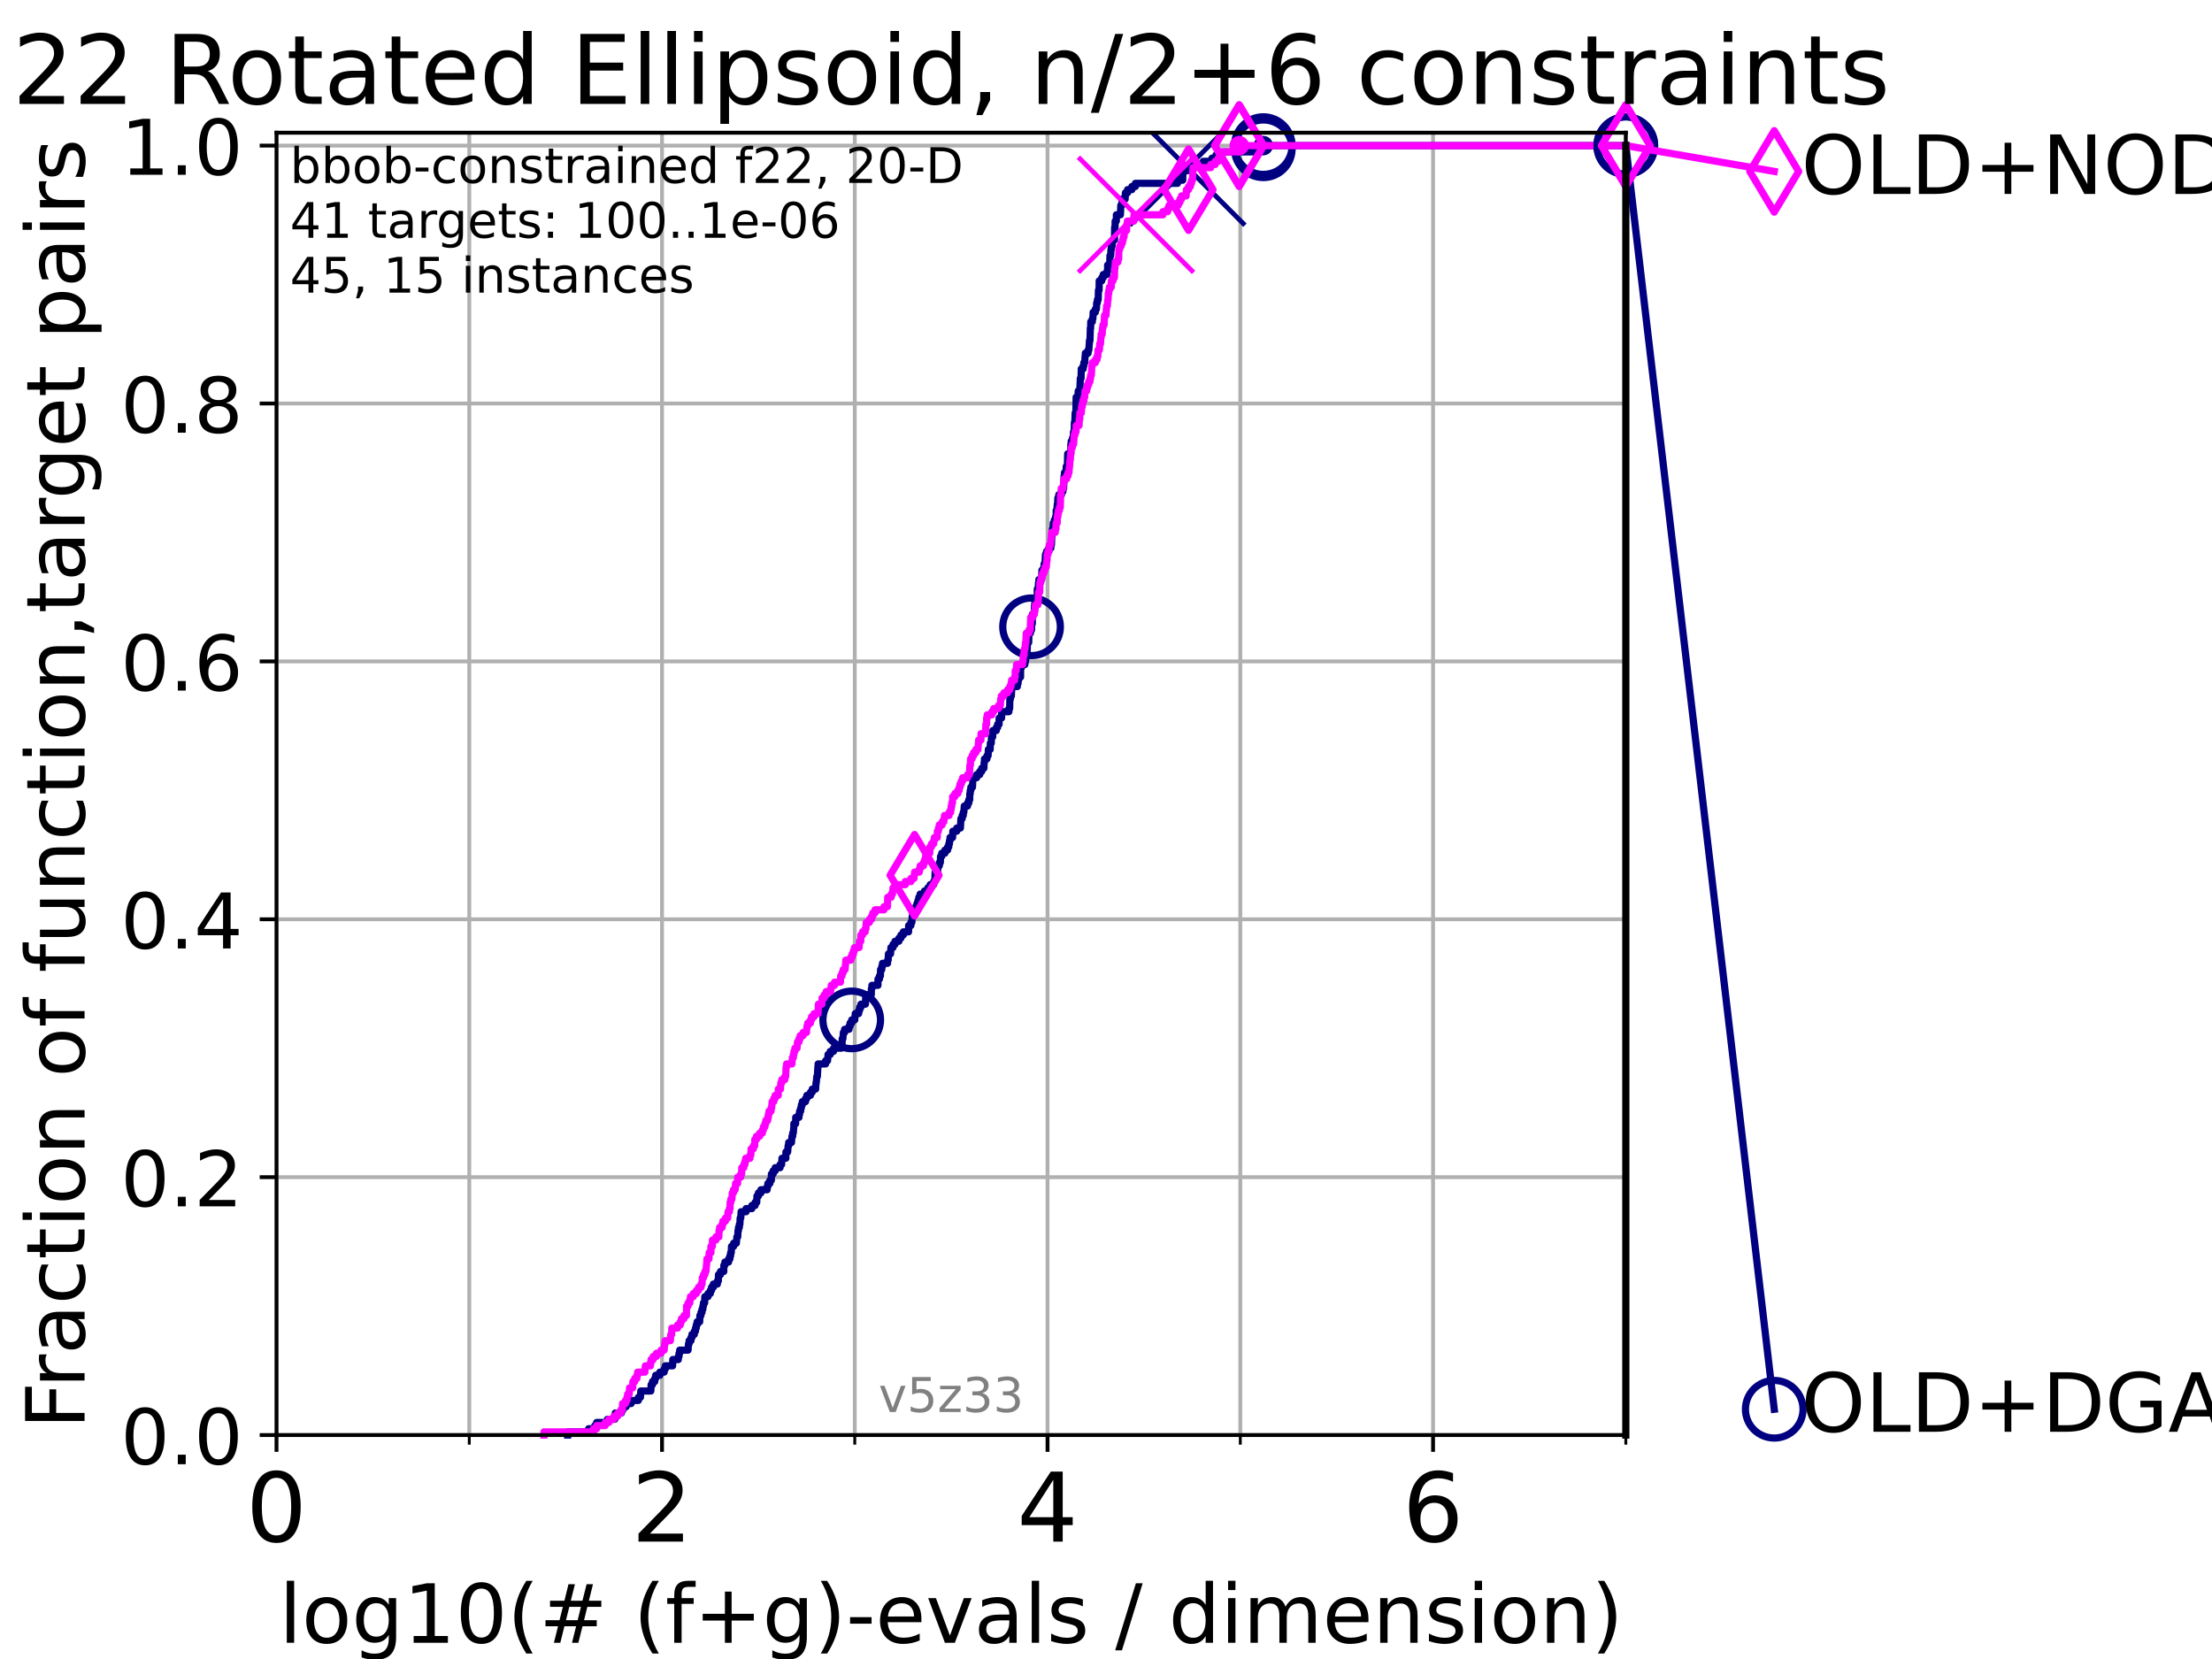 <?xml version="1.0" encoding="utf-8" standalone="no"?>
<!DOCTYPE svg PUBLIC "-//W3C//DTD SVG 1.1//EN"
  "http://www.w3.org/Graphics/SVG/1.1/DTD/svg11.dtd">
<!-- Created with matplotlib (https://matplotlib.org/) -->
<svg height="345.6pt" version="1.1" viewBox="0 0 460.8 345.6" width="460.8pt" xmlns="http://www.w3.org/2000/svg" xmlns:xlink="http://www.w3.org/1999/xlink">
 <defs>
  <style type="text/css">*{stroke-linecap:butt;stroke-linejoin:round;}</style>
 </defs>
 <g id="figure_1">
  <g id="patch_1">
   <path d="M 0 345.6 
L 460.8 345.6 
L 460.8 0 
L 0 0 
z
" style="fill:#ffffff;"/>
  </g>
  <g id="axes_1">
   <g id="patch_2">
    <path d="M 57.6 298.944 
L 338.688 298.944 
L 338.688 27.648 
L 57.6 27.648 
z
" style="fill:#ffffff;"/>
   </g>
   <g id="matplotlib.axis_1">
    <g id="xtick_1">
     <g id="line2d_1">
      <path clip-path="url(#p2658ca2493)" d="M 57.6 298.944 
L 57.6 27.648 
" style="fill:none;stroke:#b0b0b0;stroke-linecap:square;stroke-width:0.8;"/>
     </g>
     <g id="line2d_2">
      <defs>
       <path d="M 0 0 
L 0 3.5 
" id="m0af0629e40" style="stroke:#000000;stroke-width:0.8;"/>
      </defs>
      <g>
       <use style="stroke:#000000;stroke-width:0.8;" x="57.6" xlink:href="#m0af0629e40" y="298.944"/>
      </g>
     </g>
     <g id="text_1">
      <!-- 0 -->
      <g transform="translate(51.237 321.141)scale(0.2 -0.2)">
       <defs>
        <path d="M 31.781 66.406 
Q 24.172 66.406 20.328 58.906 
Q 16.5 51.422 16.5 36.375 
Q 16.5 21.391 20.328 13.891 
Q 24.172 6.391 31.781 6.391 
Q 39.453 6.391 43.281 13.891 
Q 47.125 21.391 47.125 36.375 
Q 47.125 51.422 43.281 58.906 
Q 39.453 66.406 31.781 66.406 
z
M 31.781 74.219 
Q 44.047 74.219 50.516 64.516 
Q 56.984 54.828 56.984 36.375 
Q 56.984 17.969 50.516 8.266 
Q 44.047 -1.422 31.781 -1.422 
Q 19.531 -1.422 13.062 8.266 
Q 6.594 17.969 6.594 36.375 
Q 6.594 54.828 13.062 64.516 
Q 19.531 74.219 31.781 74.219 
z
" id="DejaVuSans-48"/>
       </defs>
       <use xlink:href="#DejaVuSans-48"/>
      </g>
     </g>
    </g>
    <g id="xtick_2">
     <g id="line2d_3">
      <path clip-path="url(#p2658ca2493)" d="M 137.911 298.944 
L 137.911 27.648 
" style="fill:none;stroke:#b0b0b0;stroke-linecap:square;stroke-width:0.8;"/>
     </g>
     <g id="line2d_4">
      <g>
       <use style="stroke:#000000;stroke-width:0.8;" x="137.911" xlink:href="#m0af0629e40" y="298.944"/>
      </g>
     </g>
     <g id="text_2">
      <!-- 2 -->
      <g transform="translate(131.548 321.141)scale(0.2 -0.2)">
       <defs>
        <path d="M 19.188 8.297 
L 53.609 8.297 
L 53.609 0 
L 7.328 0 
L 7.328 8.297 
Q 12.938 14.109 22.625 23.891 
Q 32.328 33.688 34.812 36.531 
Q 39.547 41.844 41.422 45.531 
Q 43.312 49.219 43.312 52.781 
Q 43.312 58.594 39.234 62.25 
Q 35.156 65.922 28.609 65.922 
Q 23.969 65.922 18.812 64.312 
Q 13.672 62.703 7.812 59.422 
L 7.812 69.391 
Q 13.766 71.781 18.938 73 
Q 24.125 74.219 28.422 74.219 
Q 39.75 74.219 46.484 68.547 
Q 53.219 62.891 53.219 53.422 
Q 53.219 48.922 51.531 44.891 
Q 49.859 40.875 45.406 35.406 
Q 44.188 33.984 37.641 27.219 
Q 31.109 20.453 19.188 8.297 
z
" id="DejaVuSans-50"/>
       </defs>
       <use xlink:href="#DejaVuSans-50"/>
      </g>
     </g>
    </g>
    <g id="xtick_3">
     <g id="line2d_5">
      <path clip-path="url(#p2658ca2493)" d="M 218.222 298.944 
L 218.222 27.648 
" style="fill:none;stroke:#b0b0b0;stroke-linecap:square;stroke-width:0.8;"/>
     </g>
     <g id="line2d_6">
      <g>
       <use style="stroke:#000000;stroke-width:0.8;" x="218.222" xlink:href="#m0af0629e40" y="298.944"/>
      </g>
     </g>
     <g id="text_3">
      <!-- 4 -->
      <g transform="translate(211.859 321.141)scale(0.2 -0.2)">
       <defs>
        <path d="M 37.797 64.312 
L 12.891 25.391 
L 37.797 25.391 
z
M 35.203 72.906 
L 47.609 72.906 
L 47.609 25.391 
L 58.016 25.391 
L 58.016 17.188 
L 47.609 17.188 
L 47.609 0 
L 37.797 0 
L 37.797 17.188 
L 4.891 17.188 
L 4.891 26.703 
z
" id="DejaVuSans-52"/>
       </defs>
       <use xlink:href="#DejaVuSans-52"/>
      </g>
     </g>
    </g>
    <g id="xtick_4">
     <g id="line2d_7">
      <path clip-path="url(#p2658ca2493)" d="M 298.533 298.944 
L 298.533 27.648 
" style="fill:none;stroke:#b0b0b0;stroke-linecap:square;stroke-width:0.8;"/>
     </g>
     <g id="line2d_8">
      <g>
       <use style="stroke:#000000;stroke-width:0.8;" x="298.533" xlink:href="#m0af0629e40" y="298.944"/>
      </g>
     </g>
     <g id="text_4">
      <!-- 6 -->
      <g transform="translate(292.17 321.141)scale(0.2 -0.2)">
       <defs>
        <path d="M 33.016 40.375 
Q 26.375 40.375 22.484 35.828 
Q 18.609 31.297 18.609 23.391 
Q 18.609 15.531 22.484 10.953 
Q 26.375 6.391 33.016 6.391 
Q 39.656 6.391 43.531 10.953 
Q 47.406 15.531 47.406 23.391 
Q 47.406 31.297 43.531 35.828 
Q 39.656 40.375 33.016 40.375 
z
M 52.594 71.297 
L 52.594 62.312 
Q 48.875 64.062 45.094 64.984 
Q 41.312 65.922 37.594 65.922 
Q 27.828 65.922 22.672 59.328 
Q 17.531 52.734 16.797 39.406 
Q 19.672 43.656 24.016 45.922 
Q 28.375 48.188 33.594 48.188 
Q 44.578 48.188 50.953 41.516 
Q 57.328 34.859 57.328 23.391 
Q 57.328 12.156 50.688 5.359 
Q 44.047 -1.422 33.016 -1.422 
Q 20.359 -1.422 13.672 8.266 
Q 6.984 17.969 6.984 36.375 
Q 6.984 53.656 15.188 63.938 
Q 23.391 74.219 37.203 74.219 
Q 40.922 74.219 44.703 73.484 
Q 48.484 72.75 52.594 71.297 
z
" id="DejaVuSans-54"/>
       </defs>
       <use xlink:href="#DejaVuSans-54"/>
      </g>
     </g>
    </g>
    <g id="xtick_5">
     <g id="line2d_9">
      <path clip-path="url(#p2658ca2493)" d="M 97.755 298.944 
L 97.755 27.648 
" style="fill:none;stroke:#b0b0b0;stroke-linecap:square;stroke-width:0.8;"/>
     </g>
     <g id="line2d_10">
      <defs>
       <path d="M 0 0 
L 0 2 
" id="m460f2882d1" style="stroke:#000000;stroke-width:0.6;"/>
      </defs>
      <g>
       <use style="stroke:#000000;stroke-width:0.6;" x="97.755" xlink:href="#m460f2882d1" y="298.944"/>
      </g>
     </g>
    </g>
    <g id="xtick_6">
     <g id="line2d_11">
      <path clip-path="url(#p2658ca2493)" d="M 178.066 298.944 
L 178.066 27.648 
" style="fill:none;stroke:#b0b0b0;stroke-linecap:square;stroke-width:0.8;"/>
     </g>
     <g id="line2d_12">
      <g>
       <use style="stroke:#000000;stroke-width:0.6;" x="178.066" xlink:href="#m460f2882d1" y="298.944"/>
      </g>
     </g>
    </g>
    <g id="xtick_7">
     <g id="line2d_13">
      <path clip-path="url(#p2658ca2493)" d="M 258.377 298.944 
L 258.377 27.648 
" style="fill:none;stroke:#b0b0b0;stroke-linecap:square;stroke-width:0.8;"/>
     </g>
     <g id="line2d_14">
      <g>
       <use style="stroke:#000000;stroke-width:0.6;" x="258.377" xlink:href="#m460f2882d1" y="298.944"/>
      </g>
     </g>
    </g>
    <g id="xtick_8">
     <g id="line2d_15">
      <path clip-path="url(#p2658ca2493)" d="M 338.688 298.944 
L 338.688 27.648 
" style="fill:none;stroke:#b0b0b0;stroke-linecap:square;stroke-width:0.8;"/>
     </g>
     <g id="line2d_16">
      <g>
       <use style="stroke:#000000;stroke-width:0.6;" x="338.688" xlink:href="#m460f2882d1" y="298.944"/>
      </g>
     </g>
    </g>
    <g id="text_5">
     <!-- log10(# (f+g)-evals / dimension) -->
     <g transform="translate(58.145 342.218)scale(0.17 -0.17)">
      <defs>
       <path d="M 9.422 75.984 
L 18.406 75.984 
L 18.406 0 
L 9.422 0 
z
" id="DejaVuSans-108"/>
       <path d="M 30.609 48.391 
Q 23.391 48.391 19.188 42.75 
Q 14.984 37.109 14.984 27.297 
Q 14.984 17.484 19.156 11.844 
Q 23.344 6.203 30.609 6.203 
Q 37.797 6.203 41.984 11.859 
Q 46.188 17.531 46.188 27.297 
Q 46.188 37.016 41.984 42.703 
Q 37.797 48.391 30.609 48.391 
z
M 30.609 56 
Q 42.328 56 49.016 48.375 
Q 55.719 40.766 55.719 27.297 
Q 55.719 13.875 49.016 6.219 
Q 42.328 -1.422 30.609 -1.422 
Q 18.844 -1.422 12.172 6.219 
Q 5.516 13.875 5.516 27.297 
Q 5.516 40.766 12.172 48.375 
Q 18.844 56 30.609 56 
z
" id="DejaVuSans-111"/>
       <path d="M 45.406 27.984 
Q 45.406 37.75 41.375 43.109 
Q 37.359 48.484 30.078 48.484 
Q 22.859 48.484 18.828 43.109 
Q 14.797 37.75 14.797 27.984 
Q 14.797 18.266 18.828 12.891 
Q 22.859 7.516 30.078 7.516 
Q 37.359 7.516 41.375 12.891 
Q 45.406 18.266 45.406 27.984 
z
M 54.391 6.781 
Q 54.391 -7.172 48.188 -13.984 
Q 42 -20.797 29.203 -20.797 
Q 24.469 -20.797 20.266 -20.094 
Q 16.062 -19.391 12.109 -17.922 
L 12.109 -9.188 
Q 16.062 -11.328 19.922 -12.344 
Q 23.781 -13.375 27.781 -13.375 
Q 36.625 -13.375 41.016 -8.766 
Q 45.406 -4.156 45.406 5.172 
L 45.406 9.625 
Q 42.625 4.781 38.281 2.391 
Q 33.938 0 27.875 0 
Q 17.828 0 11.672 7.656 
Q 5.516 15.328 5.516 27.984 
Q 5.516 40.672 11.672 48.328 
Q 17.828 56 27.875 56 
Q 33.938 56 38.281 53.609 
Q 42.625 51.219 45.406 46.391 
L 45.406 54.688 
L 54.391 54.688 
z
" id="DejaVuSans-103"/>
       <path d="M 12.406 8.297 
L 28.516 8.297 
L 28.516 63.922 
L 10.984 60.406 
L 10.984 69.391 
L 28.422 72.906 
L 38.281 72.906 
L 38.281 8.297 
L 54.391 8.297 
L 54.391 0 
L 12.406 0 
z
" id="DejaVuSans-49"/>
       <path d="M 31 75.875 
Q 24.469 64.656 21.281 53.656 
Q 18.109 42.672 18.109 31.391 
Q 18.109 20.125 21.312 9.062 
Q 24.516 -2 31 -13.188 
L 23.188 -13.188 
Q 15.875 -1.703 12.234 9.375 
Q 8.594 20.453 8.594 31.391 
Q 8.594 42.281 12.203 53.312 
Q 15.828 64.359 23.188 75.875 
z
" id="DejaVuSans-40"/>
       <path d="M 51.125 44 
L 36.922 44 
L 32.812 27.688 
L 47.125 27.688 
z
M 43.797 71.781 
L 38.719 51.516 
L 52.984 51.516 
L 58.109 71.781 
L 65.922 71.781 
L 60.891 51.516 
L 76.125 51.516 
L 76.125 44 
L 58.984 44 
L 54.984 27.688 
L 70.516 27.688 
L 70.516 20.219 
L 53.078 20.219 
L 48 0 
L 40.188 0 
L 45.219 20.219 
L 30.906 20.219 
L 25.875 0 
L 18.016 0 
L 23.094 20.219 
L 7.719 20.219 
L 7.719 27.688 
L 24.906 27.688 
L 29 44 
L 13.281 44 
L 13.281 51.516 
L 30.906 51.516 
L 35.891 71.781 
z
" id="DejaVuSans-35"/>
       <path id="DejaVuSans-32"/>
       <path d="M 37.109 75.984 
L 37.109 68.5 
L 28.516 68.5 
Q 23.688 68.5 21.797 66.547 
Q 19.922 64.594 19.922 59.516 
L 19.922 54.688 
L 34.719 54.688 
L 34.719 47.703 
L 19.922 47.703 
L 19.922 0 
L 10.891 0 
L 10.891 47.703 
L 2.297 47.703 
L 2.297 54.688 
L 10.891 54.688 
L 10.891 58.5 
Q 10.891 67.625 15.141 71.797 
Q 19.391 75.984 28.609 75.984 
z
" id="DejaVuSans-102"/>
       <path d="M 46 62.703 
L 46 35.5 
L 73.188 35.5 
L 73.188 27.203 
L 46 27.203 
L 46 0 
L 37.797 0 
L 37.797 27.203 
L 10.594 27.203 
L 10.594 35.5 
L 37.797 35.5 
L 37.797 62.703 
z
" id="DejaVuSans-43"/>
       <path d="M 8.016 75.875 
L 15.828 75.875 
Q 23.141 64.359 26.781 53.312 
Q 30.422 42.281 30.422 31.391 
Q 30.422 20.453 26.781 9.375 
Q 23.141 -1.703 15.828 -13.188 
L 8.016 -13.188 
Q 14.5 -2 17.703 9.062 
Q 20.906 20.125 20.906 31.391 
Q 20.906 42.672 17.703 53.656 
Q 14.5 64.656 8.016 75.875 
z
" id="DejaVuSans-41"/>
       <path d="M 4.891 31.391 
L 31.203 31.391 
L 31.203 23.391 
L 4.891 23.391 
z
" id="DejaVuSans-45"/>
       <path d="M 56.203 29.594 
L 56.203 25.203 
L 14.891 25.203 
Q 15.484 15.922 20.484 11.062 
Q 25.484 6.203 34.422 6.203 
Q 39.594 6.203 44.453 7.469 
Q 49.312 8.734 54.109 11.281 
L 54.109 2.781 
Q 49.266 0.734 44.188 -0.344 
Q 39.109 -1.422 33.891 -1.422 
Q 20.797 -1.422 13.156 6.188 
Q 5.516 13.812 5.516 26.812 
Q 5.516 40.234 12.766 48.109 
Q 20.016 56 32.328 56 
Q 43.359 56 49.781 48.891 
Q 56.203 41.797 56.203 29.594 
z
M 47.219 32.234 
Q 47.125 39.594 43.094 43.984 
Q 39.062 48.391 32.422 48.391 
Q 24.906 48.391 20.391 44.141 
Q 15.875 39.891 15.188 32.172 
z
" id="DejaVuSans-101"/>
       <path d="M 2.984 54.688 
L 12.5 54.688 
L 29.594 8.797 
L 46.688 54.688 
L 56.203 54.688 
L 35.688 0 
L 23.484 0 
z
" id="DejaVuSans-118"/>
       <path d="M 34.281 27.484 
Q 23.391 27.484 19.188 25 
Q 14.984 22.516 14.984 16.5 
Q 14.984 11.719 18.141 8.906 
Q 21.297 6.109 26.703 6.109 
Q 34.188 6.109 38.703 11.406 
Q 43.219 16.703 43.219 25.484 
L 43.219 27.484 
z
M 52.203 31.203 
L 52.203 0 
L 43.219 0 
L 43.219 8.297 
Q 40.141 3.328 35.547 0.953 
Q 30.953 -1.422 24.312 -1.422 
Q 15.922 -1.422 10.953 3.297 
Q 6 8.016 6 15.922 
Q 6 25.141 12.172 29.828 
Q 18.359 34.516 30.609 34.516 
L 43.219 34.516 
L 43.219 35.406 
Q 43.219 41.609 39.141 45 
Q 35.062 48.391 27.688 48.391 
Q 23 48.391 18.547 47.266 
Q 14.109 46.141 10.016 43.891 
L 10.016 52.203 
Q 14.938 54.109 19.578 55.047 
Q 24.219 56 28.609 56 
Q 40.484 56 46.344 49.844 
Q 52.203 43.703 52.203 31.203 
z
" id="DejaVuSans-97"/>
       <path d="M 44.281 53.078 
L 44.281 44.578 
Q 40.484 46.531 36.375 47.5 
Q 32.281 48.484 27.875 48.484 
Q 21.188 48.484 17.844 46.438 
Q 14.5 44.391 14.5 40.281 
Q 14.5 37.156 16.891 35.375 
Q 19.281 33.594 26.516 31.984 
L 29.594 31.297 
Q 39.156 29.25 43.188 25.516 
Q 47.219 21.781 47.219 15.094 
Q 47.219 7.469 41.188 3.016 
Q 35.156 -1.422 24.609 -1.422 
Q 20.219 -1.422 15.453 -0.562 
Q 10.688 0.297 5.422 2 
L 5.422 11.281 
Q 10.406 8.688 15.234 7.391 
Q 20.062 6.109 24.812 6.109 
Q 31.156 6.109 34.562 8.281 
Q 37.984 10.453 37.984 14.406 
Q 37.984 18.062 35.516 20.016 
Q 33.062 21.969 24.703 23.781 
L 21.578 24.516 
Q 13.234 26.266 9.516 29.906 
Q 5.812 33.547 5.812 39.891 
Q 5.812 47.609 11.281 51.797 
Q 16.75 56 26.812 56 
Q 31.781 56 36.172 55.266 
Q 40.578 54.547 44.281 53.078 
z
" id="DejaVuSans-115"/>
       <path d="M 25.391 72.906 
L 33.688 72.906 
L 8.297 -9.281 
L 0 -9.281 
z
" id="DejaVuSans-47"/>
       <path d="M 45.406 46.391 
L 45.406 75.984 
L 54.391 75.984 
L 54.391 0 
L 45.406 0 
L 45.406 8.203 
Q 42.578 3.328 38.25 0.953 
Q 33.938 -1.422 27.875 -1.422 
Q 17.969 -1.422 11.734 6.484 
Q 5.516 14.406 5.516 27.297 
Q 5.516 40.188 11.734 48.094 
Q 17.969 56 27.875 56 
Q 33.938 56 38.25 53.625 
Q 42.578 51.266 45.406 46.391 
z
M 14.797 27.297 
Q 14.797 17.391 18.875 11.75 
Q 22.953 6.109 30.078 6.109 
Q 37.203 6.109 41.297 11.75 
Q 45.406 17.391 45.406 27.297 
Q 45.406 37.203 41.297 42.844 
Q 37.203 48.484 30.078 48.484 
Q 22.953 48.484 18.875 42.844 
Q 14.797 37.203 14.797 27.297 
z
" id="DejaVuSans-100"/>
       <path d="M 9.422 54.688 
L 18.406 54.688 
L 18.406 0 
L 9.422 0 
z
M 9.422 75.984 
L 18.406 75.984 
L 18.406 64.594 
L 9.422 64.594 
z
" id="DejaVuSans-105"/>
       <path d="M 52 44.188 
Q 55.375 50.25 60.062 53.125 
Q 64.75 56 71.094 56 
Q 79.641 56 84.281 50.016 
Q 88.922 44.047 88.922 33.016 
L 88.922 0 
L 79.891 0 
L 79.891 32.719 
Q 79.891 40.578 77.094 44.375 
Q 74.312 48.188 68.609 48.188 
Q 61.625 48.188 57.562 43.547 
Q 53.516 38.922 53.516 30.906 
L 53.516 0 
L 44.484 0 
L 44.484 32.719 
Q 44.484 40.625 41.703 44.406 
Q 38.922 48.188 33.109 48.188 
Q 26.219 48.188 22.156 43.531 
Q 18.109 38.875 18.109 30.906 
L 18.109 0 
L 9.078 0 
L 9.078 54.688 
L 18.109 54.688 
L 18.109 46.188 
Q 21.188 51.219 25.484 53.609 
Q 29.781 56 35.688 56 
Q 41.656 56 45.828 52.969 
Q 50 49.953 52 44.188 
z
" id="DejaVuSans-109"/>
       <path d="M 54.891 33.016 
L 54.891 0 
L 45.906 0 
L 45.906 32.719 
Q 45.906 40.484 42.875 44.328 
Q 39.844 48.188 33.797 48.188 
Q 26.516 48.188 22.312 43.547 
Q 18.109 38.922 18.109 30.906 
L 18.109 0 
L 9.078 0 
L 9.078 54.688 
L 18.109 54.688 
L 18.109 46.188 
Q 21.344 51.125 25.703 53.562 
Q 30.078 56 35.797 56 
Q 45.219 56 50.047 50.172 
Q 54.891 44.344 54.891 33.016 
z
" id="DejaVuSans-110"/>
      </defs>
      <use xlink:href="#DejaVuSans-108"/>
      <use x="27.783" xlink:href="#DejaVuSans-111"/>
      <use x="88.965" xlink:href="#DejaVuSans-103"/>
      <use x="152.441" xlink:href="#DejaVuSans-49"/>
      <use x="216.064" xlink:href="#DejaVuSans-48"/>
      <use x="279.688" xlink:href="#DejaVuSans-40"/>
      <use x="318.701" xlink:href="#DejaVuSans-35"/>
      <use x="402.49" xlink:href="#DejaVuSans-32"/>
      <use x="434.277" xlink:href="#DejaVuSans-40"/>
      <use x="473.291" xlink:href="#DejaVuSans-102"/>
      <use x="508.496" xlink:href="#DejaVuSans-43"/>
      <use x="592.285" xlink:href="#DejaVuSans-103"/>
      <use x="655.762" xlink:href="#DejaVuSans-41"/>
      <use x="694.775" xlink:href="#DejaVuSans-45"/>
      <use x="730.859" xlink:href="#DejaVuSans-101"/>
      <use x="792.383" xlink:href="#DejaVuSans-118"/>
      <use x="851.562" xlink:href="#DejaVuSans-97"/>
      <use x="912.842" xlink:href="#DejaVuSans-108"/>
      <use x="940.625" xlink:href="#DejaVuSans-115"/>
      <use x="992.725" xlink:href="#DejaVuSans-32"/>
      <use x="1024.512" xlink:href="#DejaVuSans-47"/>
      <use x="1058.203" xlink:href="#DejaVuSans-32"/>
      <use x="1089.99" xlink:href="#DejaVuSans-100"/>
      <use x="1153.467" xlink:href="#DejaVuSans-105"/>
      <use x="1181.25" xlink:href="#DejaVuSans-109"/>
      <use x="1278.662" xlink:href="#DejaVuSans-101"/>
      <use x="1340.186" xlink:href="#DejaVuSans-110"/>
      <use x="1403.564" xlink:href="#DejaVuSans-115"/>
      <use x="1455.664" xlink:href="#DejaVuSans-105"/>
      <use x="1483.447" xlink:href="#DejaVuSans-111"/>
      <use x="1544.629" xlink:href="#DejaVuSans-110"/>
      <use x="1608.008" xlink:href="#DejaVuSans-41"/>
     </g>
    </g>
   </g>
   <g id="matplotlib.axis_2">
    <g id="ytick_1">
     <g id="line2d_17">
      <path clip-path="url(#p2658ca2493)" d="M 57.6 298.944 
L 338.688 298.944 
" style="fill:none;stroke:#b0b0b0;stroke-linecap:square;stroke-width:0.8;"/>
     </g>
     <g id="line2d_18">
      <defs>
       <path d="M 0 0 
L -3.5 0 
" id="mfb4d2294cb" style="stroke:#000000;stroke-width:0.8;"/>
      </defs>
      <g>
       <use style="stroke:#000000;stroke-width:0.8;" x="57.6" xlink:href="#mfb4d2294cb" y="298.944"/>
      </g>
     </g>
     <g id="text_6">
      <!-- 0.0 -->
      <g transform="translate(25.155 305.023)scale(0.16 -0.16)">
       <defs>
        <path d="M 10.688 12.406 
L 21 12.406 
L 21 0 
L 10.688 0 
z
" id="DejaVuSans-46"/>
       </defs>
       <use xlink:href="#DejaVuSans-48"/>
       <use x="63.623" xlink:href="#DejaVuSans-46"/>
       <use x="95.41" xlink:href="#DejaVuSans-48"/>
      </g>
     </g>
    </g>
    <g id="ytick_2">
     <g id="line2d_19">
      <path clip-path="url(#p2658ca2493)" d="M 57.6 245.222 
L 338.688 245.222 
" style="fill:none;stroke:#b0b0b0;stroke-linecap:square;stroke-width:0.8;"/>
     </g>
     <g id="line2d_20">
      <g>
       <use style="stroke:#000000;stroke-width:0.8;" x="57.6" xlink:href="#mfb4d2294cb" y="245.222"/>
      </g>
     </g>
     <g id="text_7">
      <!-- 0.2 -->
      <g transform="translate(25.155 251.301)scale(0.16 -0.16)">
       <use xlink:href="#DejaVuSans-48"/>
       <use x="63.623" xlink:href="#DejaVuSans-46"/>
       <use x="95.41" xlink:href="#DejaVuSans-50"/>
      </g>
     </g>
    </g>
    <g id="ytick_3">
     <g id="line2d_21">
      <path clip-path="url(#p2658ca2493)" d="M 57.6 191.5 
L 338.688 191.5 
" style="fill:none;stroke:#b0b0b0;stroke-linecap:square;stroke-width:0.8;"/>
     </g>
     <g id="line2d_22">
      <g>
       <use style="stroke:#000000;stroke-width:0.8;" x="57.6" xlink:href="#mfb4d2294cb" y="191.5"/>
      </g>
     </g>
     <g id="text_8">
      <!-- 0.4 -->
      <g transform="translate(25.155 197.579)scale(0.16 -0.16)">
       <use xlink:href="#DejaVuSans-48"/>
       <use x="63.623" xlink:href="#DejaVuSans-46"/>
       <use x="95.41" xlink:href="#DejaVuSans-52"/>
      </g>
     </g>
    </g>
    <g id="ytick_4">
     <g id="line2d_23">
      <path clip-path="url(#p2658ca2493)" d="M 57.6 137.778 
L 338.688 137.778 
" style="fill:none;stroke:#b0b0b0;stroke-linecap:square;stroke-width:0.8;"/>
     </g>
     <g id="line2d_24">
      <g>
       <use style="stroke:#000000;stroke-width:0.8;" x="57.6" xlink:href="#mfb4d2294cb" y="137.778"/>
      </g>
     </g>
     <g id="text_9">
      <!-- 0.6 -->
      <g transform="translate(25.155 143.857)scale(0.16 -0.16)">
       <use xlink:href="#DejaVuSans-48"/>
       <use x="63.623" xlink:href="#DejaVuSans-46"/>
       <use x="95.41" xlink:href="#DejaVuSans-54"/>
      </g>
     </g>
    </g>
    <g id="ytick_5">
     <g id="line2d_25">
      <path clip-path="url(#p2658ca2493)" d="M 57.6 84.056 
L 338.688 84.056 
" style="fill:none;stroke:#b0b0b0;stroke-linecap:square;stroke-width:0.8;"/>
     </g>
     <g id="line2d_26">
      <g>
       <use style="stroke:#000000;stroke-width:0.8;" x="57.6" xlink:href="#mfb4d2294cb" y="84.056"/>
      </g>
     </g>
     <g id="text_10">
      <!-- 0.8 -->
      <g transform="translate(25.155 90.135)scale(0.16 -0.16)">
       <defs>
        <path d="M 31.781 34.625 
Q 24.75 34.625 20.719 30.859 
Q 16.703 27.094 16.703 20.516 
Q 16.703 13.922 20.719 10.156 
Q 24.75 6.391 31.781 6.391 
Q 38.812 6.391 42.859 10.172 
Q 46.922 13.969 46.922 20.516 
Q 46.922 27.094 42.891 30.859 
Q 38.875 34.625 31.781 34.625 
z
M 21.922 38.812 
Q 15.578 40.375 12.031 44.719 
Q 8.5 49.078 8.5 55.328 
Q 8.5 64.062 14.719 69.141 
Q 20.953 74.219 31.781 74.219 
Q 42.672 74.219 48.875 69.141 
Q 55.078 64.062 55.078 55.328 
Q 55.078 49.078 51.531 44.719 
Q 48 40.375 41.703 38.812 
Q 48.828 37.156 52.797 32.312 
Q 56.781 27.484 56.781 20.516 
Q 56.781 9.906 50.312 4.234 
Q 43.844 -1.422 31.781 -1.422 
Q 19.734 -1.422 13.25 4.234 
Q 6.781 9.906 6.781 20.516 
Q 6.781 27.484 10.781 32.312 
Q 14.797 37.156 21.922 38.812 
z
M 18.312 54.391 
Q 18.312 48.734 21.844 45.562 
Q 25.391 42.391 31.781 42.391 
Q 38.141 42.391 41.719 45.562 
Q 45.312 48.734 45.312 54.391 
Q 45.312 60.062 41.719 63.234 
Q 38.141 66.406 31.781 66.406 
Q 25.391 66.406 21.844 63.234 
Q 18.312 60.062 18.312 54.391 
z
" id="DejaVuSans-56"/>
       </defs>
       <use xlink:href="#DejaVuSans-48"/>
       <use x="63.623" xlink:href="#DejaVuSans-46"/>
       <use x="95.41" xlink:href="#DejaVuSans-56"/>
      </g>
     </g>
    </g>
    <g id="ytick_6">
     <g id="line2d_27">
      <path clip-path="url(#p2658ca2493)" d="M 57.6 30.334 
L 338.688 30.334 
" style="fill:none;stroke:#b0b0b0;stroke-linecap:square;stroke-width:0.8;"/>
     </g>
     <g id="line2d_28">
      <g>
       <use style="stroke:#000000;stroke-width:0.8;" x="57.6" xlink:href="#mfb4d2294cb" y="30.334"/>
      </g>
     </g>
     <g id="text_11">
      <!-- 1.0 -->
      <g transform="translate(25.155 36.413)scale(0.16 -0.16)">
       <use xlink:href="#DejaVuSans-49"/>
       <use x="63.623" xlink:href="#DejaVuSans-46"/>
       <use x="95.41" xlink:href="#DejaVuSans-48"/>
      </g>
     </g>
    </g>
    <g id="text_12">
     <!-- Fraction of function,target pairs -->
     <g transform="translate(17.62 297.681)rotate(-90)scale(0.17 -0.17)">
      <defs>
       <path d="M 9.812 72.906 
L 51.703 72.906 
L 51.703 64.594 
L 19.672 64.594 
L 19.672 43.109 
L 48.578 43.109 
L 48.578 34.812 
L 19.672 34.812 
L 19.672 0 
L 9.812 0 
z
" id="DejaVuSans-70"/>
       <path d="M 41.109 46.297 
Q 39.594 47.172 37.812 47.578 
Q 36.031 48 33.891 48 
Q 26.266 48 22.188 43.047 
Q 18.109 38.094 18.109 28.812 
L 18.109 0 
L 9.078 0 
L 9.078 54.688 
L 18.109 54.688 
L 18.109 46.188 
Q 20.953 51.172 25.484 53.578 
Q 30.031 56 36.531 56 
Q 37.453 56 38.578 55.875 
Q 39.703 55.766 41.062 55.516 
z
" id="DejaVuSans-114"/>
       <path d="M 48.781 52.594 
L 48.781 44.188 
Q 44.969 46.297 41.141 47.344 
Q 37.312 48.391 33.406 48.391 
Q 24.656 48.391 19.812 42.844 
Q 14.984 37.312 14.984 27.297 
Q 14.984 17.281 19.812 11.734 
Q 24.656 6.203 33.406 6.203 
Q 37.312 6.203 41.141 7.25 
Q 44.969 8.297 48.781 10.406 
L 48.781 2.094 
Q 45.016 0.344 40.984 -0.531 
Q 36.969 -1.422 32.422 -1.422 
Q 20.062 -1.422 12.781 6.344 
Q 5.516 14.109 5.516 27.297 
Q 5.516 40.672 12.859 48.328 
Q 20.219 56 33.016 56 
Q 37.156 56 41.109 55.141 
Q 45.062 54.297 48.781 52.594 
z
" id="DejaVuSans-99"/>
       <path d="M 18.312 70.219 
L 18.312 54.688 
L 36.812 54.688 
L 36.812 47.703 
L 18.312 47.703 
L 18.312 18.016 
Q 18.312 11.328 20.141 9.422 
Q 21.969 7.516 27.594 7.516 
L 36.812 7.516 
L 36.812 0 
L 27.594 0 
Q 17.188 0 13.234 3.875 
Q 9.281 7.766 9.281 18.016 
L 9.281 47.703 
L 2.688 47.703 
L 2.688 54.688 
L 9.281 54.688 
L 9.281 70.219 
z
" id="DejaVuSans-116"/>
       <path d="M 8.5 21.578 
L 8.5 54.688 
L 17.484 54.688 
L 17.484 21.922 
Q 17.484 14.156 20.5 10.266 
Q 23.531 6.391 29.594 6.391 
Q 36.859 6.391 41.078 11.031 
Q 45.312 15.672 45.312 23.688 
L 45.312 54.688 
L 54.297 54.688 
L 54.297 0 
L 45.312 0 
L 45.312 8.406 
Q 42.047 3.422 37.719 1 
Q 33.406 -1.422 27.688 -1.422 
Q 18.266 -1.422 13.375 4.438 
Q 8.5 10.297 8.5 21.578 
z
M 31.109 56 
z
" id="DejaVuSans-117"/>
       <path d="M 11.719 12.406 
L 22.016 12.406 
L 22.016 4 
L 14.016 -11.625 
L 7.719 -11.625 
L 11.719 4 
z
" id="DejaVuSans-44"/>
       <path d="M 18.109 8.203 
L 18.109 -20.797 
L 9.078 -20.797 
L 9.078 54.688 
L 18.109 54.688 
L 18.109 46.391 
Q 20.953 51.266 25.266 53.625 
Q 29.594 56 35.594 56 
Q 45.562 56 51.781 48.094 
Q 58.016 40.188 58.016 27.297 
Q 58.016 14.406 51.781 6.484 
Q 45.562 -1.422 35.594 -1.422 
Q 29.594 -1.422 25.266 0.953 
Q 20.953 3.328 18.109 8.203 
z
M 48.688 27.297 
Q 48.688 37.203 44.609 42.844 
Q 40.531 48.484 33.406 48.484 
Q 26.266 48.484 22.188 42.844 
Q 18.109 37.203 18.109 27.297 
Q 18.109 17.391 22.188 11.75 
Q 26.266 6.109 33.406 6.109 
Q 40.531 6.109 44.609 11.75 
Q 48.688 17.391 48.688 27.297 
z
" id="DejaVuSans-112"/>
      </defs>
      <use xlink:href="#DejaVuSans-70"/>
      <use x="50.27" xlink:href="#DejaVuSans-114"/>
      <use x="91.383" xlink:href="#DejaVuSans-97"/>
      <use x="152.662" xlink:href="#DejaVuSans-99"/>
      <use x="207.643" xlink:href="#DejaVuSans-116"/>
      <use x="246.852" xlink:href="#DejaVuSans-105"/>
      <use x="274.635" xlink:href="#DejaVuSans-111"/>
      <use x="335.816" xlink:href="#DejaVuSans-110"/>
      <use x="399.195" xlink:href="#DejaVuSans-32"/>
      <use x="430.982" xlink:href="#DejaVuSans-111"/>
      <use x="492.164" xlink:href="#DejaVuSans-102"/>
      <use x="527.369" xlink:href="#DejaVuSans-32"/>
      <use x="559.156" xlink:href="#DejaVuSans-102"/>
      <use x="594.361" xlink:href="#DejaVuSans-117"/>
      <use x="657.74" xlink:href="#DejaVuSans-110"/>
      <use x="721.119" xlink:href="#DejaVuSans-99"/>
      <use x="776.1" xlink:href="#DejaVuSans-116"/>
      <use x="815.309" xlink:href="#DejaVuSans-105"/>
      <use x="843.092" xlink:href="#DejaVuSans-111"/>
      <use x="904.273" xlink:href="#DejaVuSans-110"/>
      <use x="967.652" xlink:href="#DejaVuSans-44"/>
      <use x="999.439" xlink:href="#DejaVuSans-116"/>
      <use x="1038.648" xlink:href="#DejaVuSans-97"/>
      <use x="1099.928" xlink:href="#DejaVuSans-114"/>
      <use x="1139.291" xlink:href="#DejaVuSans-103"/>
      <use x="1202.768" xlink:href="#DejaVuSans-101"/>
      <use x="1264.291" xlink:href="#DejaVuSans-116"/>
      <use x="1303.5" xlink:href="#DejaVuSans-32"/>
      <use x="1335.287" xlink:href="#DejaVuSans-112"/>
      <use x="1398.764" xlink:href="#DejaVuSans-97"/>
      <use x="1460.043" xlink:href="#DejaVuSans-105"/>
      <use x="1487.826" xlink:href="#DejaVuSans-114"/>
      <use x="1528.939" xlink:href="#DejaVuSans-115"/>
     </g>
    </g>
   </g>
   <g id="line2d_29">
    <defs>
     <path d="M 0 1.5 
C 0.398 1.5 0.779 1.342 1.061 1.061 
C 1.342 0.779 1.5 0.398 1.5 0 
C 1.5 -0.398 1.342 -0.779 1.061 -1.061 
C 0.779 -1.342 0.398 -1.5 0 -1.5 
C -0.398 -1.5 -0.779 -1.342 -1.061 -1.061 
C -1.342 -0.779 -1.5 -0.398 -1.5 0 
C -1.5 0.398 -1.342 0.779 -1.061 1.061 
C -0.779 1.342 -0.398 1.5 0 1.5 
z
" id="me4f5149103" style="stroke:#000080;"/>
    </defs>
    <g>
     <use style="fill:#000080;stroke:#000080;" x="263.168" xlink:href="#me4f5149103" y="30.334"/>
     <use style="fill:#000080;stroke:#000080;" x="263.168" xlink:href="#me4f5149103" y="30.334"/>
    </g>
   </g>
   <g id="line2d_30">
    <path d="M 118.257 298.944 
L 118.257 298.289 
L 122.615 298.289 
L 122.615 297.634 
L 123.908 297.634 
L 123.908 296.979 
L 124.293 296.979 
L 124.293 296.323 
L 126.54 296.323 
L 126.54 295.668 
L 128.077 295.668 
L 128.169 294.358 
L 129.461 294.358 
L 129.461 293.703 
L 129.798 293.703 
L 129.798 293.048 
L 130.425 293.048 
L 130.425 292.393 
L 131.465 292.393 
L 131.465 291.737 
L 132.987 291.737 
L 132.987 291.082 
L 133.421 291.082 
L 133.488 289.772 
L 135.582 289.772 
L 135.642 288.462 
L 135.918 288.462 
L 135.918 287.807 
L 136.4 287.807 
L 136.4 287.151 
L 136.589 287.151 
L 136.589 286.496 
L 137.451 286.496 
L 137.451 285.841 
L 138.358 285.841 
L 138.358 285.186 
L 138.595 285.186 
L 138.595 284.531 
L 140.119 284.531 
L 140.15 283.22 
L 141.307 283.22 
L 141.307 282.565 
L 141.45 282.565 
L 141.45 281.91 
L 141.592 281.91 
L 141.592 281.255 
L 143.337 281.255 
L 143.426 279.945 
L 143.553 279.945 
L 143.553 279.29 
L 143.94 279.29 
L 143.94 278.634 
L 144.148 278.634 
L 144.148 277.979 
L 144.641 277.979 
L 144.641 277.324 
L 144.877 277.324 
L 144.877 276.669 
L 145.04 276.669 
L 145.04 276.014 
L 145.224 276.014 
L 145.224 275.359 
L 145.755 275.359 
L 145.799 274.048 
L 146.02 274.048 
L 146.02 273.393 
L 146.238 273.393 
L 146.238 272.738 
L 146.421 272.738 
L 146.421 272.083 
L 146.538 272.083 
L 146.538 271.428 
L 146.791 271.428 
L 146.823 270.118 
L 147.49 270.118 
L 147.49 269.462 
L 147.976 269.462 
L 147.976 268.807 
L 148.229 268.807 
L 148.229 268.152 
L 148.602 268.152 
L 148.602 267.497 
L 149.441 267.497 
L 149.441 266.842 
L 149.647 266.842 
L 149.673 265.532 
L 150.086 265.532 
L 150.086 264.876 
L 150.775 264.876 
L 150.791 263.566 
L 151.007 263.566 
L 151.007 262.911 
L 151.779 262.911 
L 151.779 262.256 
L 152.053 262.256 
L 152.053 261.601 
L 152.207 261.601 
L 152.207 260.946 
L 152.337 260.946 
L 152.383 259.635 
L 152.833 259.635 
L 152.833 258.98 
L 153.402 258.98 
L 153.502 257.67 
L 153.68 257.67 
L 153.736 256.36 
L 153.834 256.36 
L 153.834 255.704 
L 154.015 255.704 
L 154.015 255.049 
L 154.133 255.049 
L 154.188 253.739 
L 154.318 253.739 
L 154.385 252.429 
L 155.425 252.429 
L 155.425 251.773 
L 156.628 251.773 
L 156.628 251.118 
L 157.307 251.118 
L 157.307 250.463 
L 157.647 250.463 
L 157.681 249.153 
L 157.998 249.153 
L 157.998 248.498 
L 158.519 248.498 
L 158.519 247.843 
L 159.808 247.843 
L 159.808 247.187 
L 159.961 247.187 
L 159.961 246.532 
L 160.38 246.532 
L 160.38 245.877 
L 160.689 245.877 
L 160.689 244.567 
L 161.054 244.567 
L 161.054 243.912 
L 161.484 243.912 
L 161.484 243.257 
L 162.496 243.257 
L 162.496 242.601 
L 162.821 242.601 
L 162.904 241.291 
L 163.709 241.291 
L 163.713 239.981 
L 164.083 239.981 
L 164.183 238.671 
L 164.288 238.671 
L 164.288 238.015 
L 164.873 238.015 
L 164.981 236.705 
L 165.131 236.705 
L 165.131 236.05 
L 165.252 236.05 
L 165.361 234.74 
L 165.375 234.74 
L 165.375 234.085 
L 165.747 234.085 
L 165.761 232.774 
L 166.443 232.774 
L 166.443 232.119 
L 166.575 232.119 
L 166.575 231.464 
L 166.793 231.464 
L 166.793 230.809 
L 166.942 230.809 
L 166.942 230.154 
L 167.135 230.154 
L 167.135 229.499 
L 167.801 229.499 
L 167.801 228.843 
L 168.082 228.843 
L 168.082 228.188 
L 168.832 228.188 
L 168.832 227.533 
L 169.204 227.533 
L 169.204 226.878 
L 169.914 226.878 
L 169.987 225.568 
L 170.042 225.568 
L 170.152 224.257 
L 170.275 224.257 
L 170.378 222.292 
L 170.43 222.292 
L 170.43 221.637 
L 171.983 221.637 
L 171.983 220.982 
L 172.393 220.982 
L 172.499 219.671 
L 172.961 219.671 
L 172.961 219.016 
L 173.646 219.016 
L 173.646 218.361 
L 175.24 218.361 
L 175.24 217.706 
L 175.422 217.706 
L 175.446 216.396 
L 175.585 216.396 
L 175.688 215.085 
L 175.942 215.085 
L 175.942 214.43 
L 176.866 214.43 
L 176.866 213.775 
L 177.085 213.775 
L 177.085 213.12 
L 177.429 213.12 
L 177.429 212.465 
L 178.061 212.465 
L 178.162 211.154 
L 178.877 211.154 
L 178.877 210.499 
L 179.068 210.499 
L 179.068 209.844 
L 179.35 209.844 
L 179.35 209.189 
L 180.284 209.189 
L 180.338 207.879 
L 180.701 207.879 
L 180.701 207.224 
L 181.503 207.224 
L 181.526 205.913 
L 181.638 205.913 
L 181.638 205.258 
L 182.895 205.258 
L 182.896 203.948 
L 183.208 203.948 
L 183.208 203.293 
L 183.409 203.293 
L 183.435 201.982 
L 183.688 201.982 
L 183.688 201.327 
L 183.838 201.327 
L 183.838 200.672 
L 184.896 200.672 
L 184.896 200.017 
L 185.021 200.017 
L 185.079 198.707 
L 185.512 198.707 
L 185.597 197.396 
L 186.024 197.396 
L 186.024 196.741 
L 186.443 196.741 
L 186.443 196.086 
L 187.257 196.086 
L 187.257 195.431 
L 187.68 195.431 
L 187.68 194.776 
L 188.183 194.776 
L 188.183 194.121 
L 189.271 194.121 
L 189.282 192.81 
L 189.755 192.81 
L 189.755 192.155 
L 189.96 192.155 
L 190.031 190.845 
L 190.101 190.845 
L 190.158 189.535 
L 190.755 189.535 
L 190.755 188.879 
L 191.014 188.879 
L 191.014 188.224 
L 191.228 188.224 
L 191.228 187.569 
L 191.405 187.569 
L 191.405 186.914 
L 191.679 186.914 
L 191.679 186.259 
L 192.582 186.259 
L 192.582 185.604 
L 193.282 185.604 
L 193.282 184.949 
L 193.77 184.949 
L 193.77 184.293 
L 194.499 184.293 
L 194.499 183.638 
L 194.739 183.638 
L 194.806 181.673 
L 195.33 181.673 
L 195.378 180.363 
L 195.674 180.363 
L 195.674 179.707 
L 195.886 179.707 
L 195.935 178.397 
L 196.18 178.397 
L 196.18 177.742 
L 196.843 177.742 
L 196.843 177.087 
L 197.407 177.087 
L 197.407 176.432 
L 197.653 176.432 
L 197.653 175.777 
L 197.793 175.777 
L 197.793 175.121 
L 197.91 175.121 
L 197.91 174.466 
L 198.445 174.466 
L 198.489 173.156 
L 199.312 173.156 
L 199.312 172.501 
L 200.066 172.501 
L 200.177 170.535 
L 200.438 170.535 
L 200.438 169.88 
L 200.661 169.88 
L 200.661 169.225 
L 200.784 169.225 
L 200.876 167.915 
L 201.556 167.915 
L 201.556 167.26 
L 201.824 167.26 
L 201.824 166.604 
L 202.009 166.604 
L 202.032 165.294 
L 202.122 165.294 
L 202.122 164.639 
L 202.246 164.639 
L 202.246 163.984 
L 202.584 163.984 
L 202.694 162.018 
L 203.457 162.018 
L 203.457 161.363 
L 204.101 161.363 
L 204.101 160.708 
L 204.506 160.708 
L 204.506 160.053 
L 204.958 160.053 
L 205.024 158.743 
L 205.087 158.743 
L 205.087 158.088 
L 205.602 158.088 
L 205.602 157.432 
L 205.841 157.432 
L 205.896 156.122 
L 206.274 156.122 
L 206.304 154.812 
L 206.498 154.812 
L 206.54 153.502 
L 206.798 153.502 
L 206.815 152.191 
L 207.552 152.191 
L 207.552 151.536 
L 207.822 151.536 
L 207.822 150.881 
L 208.128 150.881 
L 208.14 149.571 
L 208.653 149.571 
L 208.657 148.26 
L 210.17 148.26 
L 210.17 147.605 
L 210.328 147.605 
L 210.375 145.64 
L 210.485 145.64 
L 210.485 144.985 
L 210.682 144.985 
L 210.783 143.019 
L 211.93 143.019 
L 211.93 142.364 
L 212.084 142.364 
L 212.084 141.709 
L 212.196 141.709 
L 212.196 141.054 
L 212.598 141.054 
L 212.608 139.088 
L 212.798 139.088 
L 212.798 138.433 
L 213.502 138.433 
L 213.502 137.778 
L 213.636 137.778 
L 213.636 137.123 
L 213.765 137.123 
L 213.796 135.813 
L 213.971 135.813 
L 214.041 133.847 
L 214.294 133.847 
L 214.344 131.882 
L 214.658 131.882 
L 214.658 131.227 
L 214.894 131.227 
L 214.91 129.916 
L 215.05 129.916 
L 215.065 127.951 
L 215.431 127.951 
L 215.519 125.985 
L 215.577 125.985 
L 215.587 124.675 
L 216.067 124.675 
L 216.076 122.71 
L 216.284 122.71 
L 216.34 121.399 
L 216.415 121.399 
L 216.415 120.744 
L 216.992 120.744 
L 217.053 118.779 
L 217.416 118.779 
L 217.511 117.469 
L 217.685 117.469 
L 217.794 115.503 
L 218.016 115.503 
L 218.016 114.848 
L 218.472 114.848 
L 218.472 114.193 
L 218.903 114.193 
L 218.903 113.538 
L 219.027 113.538 
L 219.125 111.572 
L 219.148 111.572 
L 219.224 110.262 
L 219.366 110.262 
L 219.414 108.952 
L 219.651 108.952 
L 219.651 108.296 
L 219.893 108.296 
L 219.893 107.641 
L 220.021 107.641 
L 220.021 106.331 
L 220.151 106.331 
L 220.262 105.021 
L 220.308 105.021 
L 220.375 103.71 
L 220.57 103.71 
L 220.57 103.055 
L 221.126 103.055 
L 221.126 102.4 
L 221.427 102.4 
L 221.427 101.745 
L 221.575 101.745 
L 221.676 99.124 
L 221.744 99.124 
L 221.744 98.469 
L 222.057 98.469 
L 222.123 97.159 
L 222.355 97.159 
L 222.419 94.538 
L 223.028 94.538 
L 223.071 92.573 
L 223.149 92.573 
L 223.149 91.918 
L 223.408 91.918 
L 223.408 91.263 
L 223.554 91.263 
L 223.636 89.952 
L 223.774 89.952 
L 223.813 87.987 
L 223.906 87.987 
L 223.972 86.022 
L 224.124 86.022 
L 224.182 82.746 
L 224.551 82.746 
L 224.611 81.435 
L 224.947 81.435 
L 225.052 78.815 
L 225.207 78.815 
L 225.245 76.849 
L 225.649 76.849 
L 225.649 76.194 
L 225.788 76.194 
L 225.788 75.539 
L 225.974 75.539 
L 226.035 74.229 
L 226.093 74.229 
L 226.093 73.574 
L 226.671 73.574 
L 226.671 72.919 
L 226.824 72.919 
L 226.91 71.608 
L 226.946 71.608 
L 226.946 70.953 
L 227.063 70.953 
L 227.14 68.333 
L 227.196 68.333 
L 227.225 67.022 
L 227.559 67.022 
L 227.559 66.367 
L 227.674 66.367 
L 227.715 65.057 
L 228.172 65.057 
L 228.172 64.402 
L 228.401 64.402 
L 228.461 63.091 
L 228.603 63.091 
L 228.603 62.436 
L 228.777 62.436 
L 228.821 60.471 
L 228.961 60.471 
L 228.98 58.505 
L 229.522 58.505 
L 229.522 57.85 
L 229.82 57.85 
L 229.82 57.195 
L 230.596 57.195 
L 230.596 56.54 
L 230.735 56.54 
L 230.738 55.23 
L 231.177 55.23 
L 231.225 53.264 
L 231.381 53.264 
L 231.437 51.954 
L 231.516 51.954 
L 231.516 51.299 
L 231.671 51.299 
L 231.762 49.988 
L 232.172 49.988 
L 232.196 47.368 
L 232.291 47.368 
L 232.309 46.058 
L 232.558 46.058 
L 232.558 44.747 
L 233.403 44.747 
L 233.483 42.782 
L 233.715 42.782 
L 233.735 41.472 
L 234.391 41.472 
L 234.443 40.161 
L 234.893 40.161 
L 234.893 39.506 
L 235.789 39.506 
L 235.789 38.851 
L 236.513 38.851 
L 236.513 38.196 
L 245.298 38.196 
L 245.298 37.541 
L 246.38 37.541 
L 246.435 35.575 
L 247.342 35.575 
L 247.342 34.92 
L 247.953 34.92 
L 247.953 34.265 
L 250.648 34.265 
L 250.648 33.61 
L 252.473 33.61 
L 252.473 32.955 
L 253.299 32.955 
L 253.299 32.3 
L 254.619 32.3 
L 254.619 31.644 
L 262.484 31.644 
L 262.484 30.989 
L 263.168 30.989 
L 263.168 30.334 
L 338.688 30.334 
L 338.688 30.334 
" style="fill:none;stroke:#000080;stroke-linecap:square;stroke-width:1.5;"/>
   </g>
   <g id="line2d_31">
    <defs>
     <path d="M 0 6 
C 1.591 6 3.117 5.368 4.243 4.243 
C 5.368 3.117 6 1.591 6 0 
C 6 -1.591 5.368 -3.117 4.243 -4.243 
C 3.117 -5.368 1.591 -6 0 -6 
C -1.591 -6 -3.117 -5.368 -4.243 -4.243 
C -5.368 -3.117 -6 -1.591 -6 0 
C -6 1.591 -5.368 3.117 -4.243 4.243 
C -3.117 5.368 -1.591 6 0 6 
z
" id="me9ec400958" style="stroke:#000080;stroke-width:1.5;"/>
    </defs>
    <g>
     <use style="fill-opacity:0;stroke:#000080;stroke-width:1.5;" x="177.429" xlink:href="#me9ec400958" y="212.465"/>
     <use style="fill-opacity:0;stroke:#000080;stroke-width:1.5;" x="214.894" xlink:href="#me9ec400958" y="130.571"/>
     <use style="fill-opacity:0;stroke:#000080;stroke-width:1.5;" x="263.168" xlink:href="#me9ec400958" y="30.989"/>
     <use style="fill-opacity:0;stroke:#000080;stroke-width:1.5;" x="263.168" xlink:href="#me9ec400958" y="30.334"/>
     <use style="fill-opacity:0;stroke:#000080;stroke-width:1.5;" x="338.688" xlink:href="#me9ec400958" y="30.334"/>
    </g>
   </g>
   <g id="line2d_32">
    <path style="fill:none;stroke:#000080;stroke-linecap:square;stroke-width:1.5;"/>
    <g/>
   </g>
   <g id="line2d_33">
    <path clip-path="url(#p2658ca2493)" d="M 247.342 34.92 
" style="fill:none;stroke:#000080;stroke-linecap:square;stroke-width:1.5;"/>
    <defs>
     <path d="M -12 12 
L 12 -12 
M -12 -12 
L 12 12 
" id="m4bbd64d2d1" style="stroke:#000080;"/>
    </defs>
    <g clip-path="url(#p2658ca2493)">
     <use style="fill:#000080;stroke:#000080;" x="247.342" xlink:href="#m4bbd64d2d1" y="34.92"/>
    </g>
   </g>
   <g id="line2d_34">
    <defs>
     <path d="M 0 1.5 
C 0.398 1.5 0.779 1.342 1.061 1.061 
C 1.342 0.779 1.5 0.398 1.5 0 
C 1.5 -0.398 1.342 -0.779 1.061 -1.061 
C 0.779 -1.342 0.398 -1.5 0 -1.5 
C -0.398 -1.5 -0.779 -1.342 -1.061 -1.061 
C -1.342 -0.779 -1.5 -0.398 -1.5 0 
C -1.5 0.398 -1.342 0.779 -1.061 1.061 
C -0.779 1.342 -0.398 1.5 0 1.5 
z
" id="m08f793e330" style="stroke:#ff00ff;"/>
    </defs>
    <g>
     <use style="fill:#ff00ff;stroke:#ff00ff;" x="258.148" xlink:href="#m08f793e330" y="30.334"/>
     <use style="fill:#ff00ff;stroke:#ff00ff;" x="258.148" xlink:href="#m08f793e330" y="30.334"/>
    </g>
   </g>
   <g id="line2d_35">
    <path d="M 113.311 298.944 
L 113.311 298.289 
L 123.633 298.289 
L 123.633 297.634 
L 124.293 297.634 
L 124.293 296.979 
L 126.065 296.979 
L 126.065 296.323 
L 126.839 296.323 
L 126.839 295.668 
L 127.892 295.668 
L 127.892 295.013 
L 128.68 295.013 
L 128.68 294.358 
L 129.348 294.358 
L 129.348 293.703 
L 129.658 293.703 
L 129.686 292.393 
L 130.291 292.393 
L 130.291 291.737 
L 130.612 291.737 
L 130.612 291.082 
L 130.744 291.082 
L 130.744 290.427 
L 131.082 290.427 
L 131.134 289.117 
L 131.815 289.117 
L 131.84 287.807 
L 132.23 287.807 
L 132.23 287.151 
L 132.683 287.151 
L 132.683 286.496 
L 132.824 286.496 
L 132.824 285.841 
L 134.343 285.841 
L 134.429 284.531 
L 135.502 284.531 
L 135.502 283.876 
L 135.622 283.876 
L 135.622 283.22 
L 136.073 283.22 
L 136.073 282.565 
L 136.757 282.565 
L 136.757 281.91 
L 137.718 281.91 
L 137.718 281.255 
L 138.358 281.255 
L 138.46 279.945 
L 138.561 279.945 
L 138.561 279.29 
L 139.652 279.29 
L 139.731 277.979 
L 139.934 277.979 
L 139.949 276.669 
L 141.148 276.669 
L 141.148 276.014 
L 141.718 276.014 
L 141.718 275.359 
L 141.955 275.359 
L 141.955 274.704 
L 142.486 274.704 
L 142.486 274.048 
L 143.002 274.048 
L 143.028 272.083 
L 143.337 272.083 
L 143.337 271.428 
L 143.704 271.428 
L 143.704 270.773 
L 143.828 270.773 
L 143.828 270.118 
L 144.427 270.118 
L 144.427 269.462 
L 145.075 269.462 
L 145.075 268.807 
L 145.52 268.807 
L 145.52 268.152 
L 146.042 268.152 
L 146.042 267.497 
L 146.249 267.497 
L 146.302 266.187 
L 146.549 266.187 
L 146.549 265.532 
L 146.844 265.532 
L 146.844 264.876 
L 147.062 264.876 
L 147.165 263.566 
L 147.195 263.566 
L 147.267 262.256 
L 147.69 262.256 
L 147.72 260.946 
L 148.103 260.946 
L 148.103 259.635 
L 148.402 259.635 
L 148.412 258.325 
L 149.132 258.325 
L 149.132 257.67 
L 149.753 257.67 
L 149.788 256.36 
L 149.903 256.36 
L 149.903 255.704 
L 150.429 255.704 
L 150.429 255.049 
L 150.59 255.049 
L 150.59 254.394 
L 151.113 254.394 
L 151.113 253.739 
L 151.582 253.739 
L 151.661 252.429 
L 151.944 252.429 
L 151.944 251.773 
L 152.076 251.773 
L 152.092 250.463 
L 152.246 250.463 
L 152.246 249.808 
L 152.474 249.808 
L 152.542 248.498 
L 152.789 248.498 
L 152.789 247.843 
L 153.157 247.843 
L 153.229 246.532 
L 153.659 246.532 
L 153.673 245.222 
L 154.311 245.222 
L 154.311 244.567 
L 154.5 244.567 
L 154.521 243.257 
L 154.939 243.257 
L 154.939 242.601 
L 155.174 242.601 
L 155.174 241.946 
L 155.342 241.946 
L 155.342 241.291 
L 156.236 241.291 
L 156.236 240.636 
L 156.412 240.636 
L 156.473 239.326 
L 156.947 239.326 
L 156.947 238.671 
L 157.238 238.671 
L 157.238 237.36 
L 157.591 237.36 
L 157.591 236.705 
L 158.25 236.705 
L 158.25 236.05 
L 158.811 236.05 
L 158.811 235.395 
L 159.025 235.395 
L 159.025 234.74 
L 159.35 234.74 
L 159.35 234.085 
L 159.527 234.085 
L 159.527 233.429 
L 159.922 233.429 
L 159.922 232.774 
L 160.059 232.774 
L 160.059 232.119 
L 160.191 232.119 
L 160.191 231.464 
L 160.633 231.464 
L 160.633 230.809 
L 160.751 230.809 
L 160.845 229.499 
L 161.192 229.499 
L 161.192 228.843 
L 161.47 228.843 
L 161.47 228.188 
L 162.122 228.188 
L 162.126 226.878 
L 162.598 226.878 
L 162.653 225.568 
L 162.859 225.568 
L 162.859 224.912 
L 163.489 224.912 
L 163.489 224.257 
L 163.674 224.257 
L 163.749 222.292 
L 163.856 222.292 
L 163.856 221.637 
L 164.973 221.637 
L 165.065 220.326 
L 165.27 220.326 
L 165.27 219.671 
L 165.397 219.671 
L 165.397 219.016 
L 165.587 219.016 
L 165.587 218.361 
L 166.041 218.361 
L 166.124 217.051 
L 166.443 217.051 
L 166.443 216.396 
L 166.689 216.396 
L 166.689 215.74 
L 167.295 215.74 
L 167.295 215.085 
L 168.004 215.085 
L 168.097 213.775 
L 168.266 213.775 
L 168.266 213.12 
L 168.838 213.12 
L 168.838 212.465 
L 169.062 212.465 
L 169.062 211.81 
L 169.583 211.81 
L 169.583 211.154 
L 170.411 211.154 
L 170.487 209.189 
L 171.217 209.189 
L 171.256 207.879 
L 171.726 207.879 
L 171.726 207.224 
L 172.106 207.224 
L 172.106 206.568 
L 173.021 206.568 
L 173.021 205.913 
L 173.172 205.913 
L 173.172 205.258 
L 173.851 205.258 
L 173.851 204.603 
L 175.08 204.603 
L 175.129 203.293 
L 175.416 203.293 
L 175.416 202.638 
L 175.642 202.638 
L 175.642 201.982 
L 176.046 201.982 
L 176.147 200.672 
L 176.188 200.672 
L 176.188 200.017 
L 177.249 200.017 
L 177.249 199.362 
L 177.53 199.362 
L 177.53 198.707 
L 177.789 198.707 
L 177.789 198.052 
L 178 198.052 
L 178 197.396 
L 178.967 197.396 
L 179.048 196.086 
L 179.315 196.086 
L 179.337 194.776 
L 179.686 194.776 
L 179.686 194.121 
L 180.233 194.121 
L 180.233 193.465 
L 180.393 193.465 
L 180.45 192.155 
L 181.116 192.155 
L 181.116 191.5 
L 181.581 191.5 
L 181.581 190.845 
L 181.82 190.845 
L 181.82 190.19 
L 182.281 190.19 
L 182.281 189.535 
L 184.145 189.535 
L 184.145 188.879 
L 184.874 188.879 
L 184.93 186.914 
L 185.654 186.914 
L 185.654 186.259 
L 185.923 186.259 
L 186.029 184.949 
L 187.118 184.949 
L 187.118 184.293 
L 188.588 184.293 
L 188.588 183.638 
L 189.782 183.638 
L 189.782 182.983 
L 190.413 182.983 
L 190.519 181.673 
L 191.501 181.673 
L 191.501 181.018 
L 191.688 181.018 
L 191.688 180.363 
L 192.37 180.363 
L 192.37 179.707 
L 192.629 179.707 
L 192.629 179.052 
L 192.809 179.052 
L 192.809 178.397 
L 192.996 178.397 
L 192.996 177.742 
L 193.688 177.742 
L 193.715 176.432 
L 194.043 176.432 
L 194.043 175.777 
L 194.502 175.777 
L 194.502 175.121 
L 194.65 175.121 
L 194.65 174.466 
L 195.245 174.466 
L 195.265 173.156 
L 195.484 173.156 
L 195.484 172.501 
L 195.658 172.501 
L 195.658 171.846 
L 196.274 171.846 
L 196.274 171.191 
L 196.621 171.191 
L 196.621 170.535 
L 196.752 170.535 
L 196.752 169.88 
L 197.709 169.88 
L 197.709 169.225 
L 198.04 169.225 
L 198.04 168.57 
L 198.154 168.57 
L 198.154 167.915 
L 198.273 167.915 
L 198.273 167.26 
L 198.417 167.26 
L 198.46 165.949 
L 198.925 165.949 
L 198.925 165.294 
L 199.535 165.294 
L 199.535 164.639 
L 199.827 164.639 
L 199.827 163.984 
L 199.989 163.984 
L 199.989 163.329 
L 200.26 163.329 
L 200.26 162.674 
L 200.541 162.674 
L 200.541 162.018 
L 201.561 162.018 
L 201.561 161.363 
L 201.944 161.363 
L 202.046 159.398 
L 202.152 159.398 
L 202.189 158.088 
L 202.513 158.088 
L 202.513 157.432 
L 202.821 157.432 
L 202.821 156.777 
L 203.291 156.777 
L 203.291 156.122 
L 203.715 156.122 
L 203.809 154.812 
L 203.868 154.812 
L 203.868 154.157 
L 204.354 154.157 
L 204.357 152.846 
L 205.292 152.846 
L 205.372 150.881 
L 205.529 150.881 
L 205.529 149.571 
L 205.647 149.571 
L 205.647 148.916 
L 206.626 148.916 
L 206.626 148.26 
L 207.011 148.26 
L 207.011 147.605 
L 208.029 147.605 
L 208.029 146.95 
L 208.395 146.95 
L 208.457 145.64 
L 208.595 145.64 
L 208.595 144.985 
L 209.128 144.985 
L 209.128 144.33 
L 209.895 144.33 
L 209.895 143.674 
L 210.365 143.674 
L 210.365 143.019 
L 210.608 143.019 
L 210.608 142.364 
L 210.726 142.364 
L 210.726 141.709 
L 211.356 141.709 
L 211.356 141.054 
L 211.469 141.054 
L 211.48 139.743 
L 211.693 139.743 
L 211.775 138.433 
L 213.01 138.433 
L 213.01 137.778 
L 213.121 137.778 
L 213.162 136.468 
L 213.335 136.468 
L 213.382 135.157 
L 213.527 135.157 
L 213.625 133.847 
L 213.698 133.847 
L 213.797 131.882 
L 214.37 131.882 
L 214.37 131.227 
L 214.618 131.227 
L 214.71 128.606 
L 215.172 128.606 
L 215.172 127.951 
L 215.482 127.951 
L 215.482 127.296 
L 215.604 127.296 
L 215.68 125.985 
L 216.204 125.985 
L 216.306 124.675 
L 216.318 124.675 
L 216.346 123.365 
L 216.593 123.365 
L 216.627 121.399 
L 216.805 121.399 
L 216.805 120.744 
L 216.969 120.744 
L 216.969 120.089 
L 217.167 120.089 
L 217.167 119.434 
L 217.463 119.434 
L 217.463 118.779 
L 217.694 118.779 
L 217.694 118.124 
L 217.961 118.124 
L 218.059 116.813 
L 218.124 116.813 
L 218.138 115.503 
L 218.302 115.503 
L 218.302 114.848 
L 218.55 114.848 
L 218.569 113.538 
L 218.833 113.538 
L 218.934 112.227 
L 219.003 112.227 
L 219.039 110.917 
L 219.827 110.917 
L 219.827 110.262 
L 219.966 110.262 
L 220.013 108.952 
L 220.244 108.952 
L 220.249 107.641 
L 220.373 107.641 
L 220.373 106.986 
L 220.491 106.986 
L 220.491 106.331 
L 220.695 106.331 
L 220.695 105.676 
L 220.888 105.676 
L 220.941 103.055 
L 221.039 103.055 
L 221.07 101.745 
L 221.484 101.745 
L 221.563 100.435 
L 221.644 100.435 
L 221.644 99.78 
L 222.202 99.78 
L 222.202 99.124 
L 222.494 99.124 
L 222.494 98.469 
L 222.684 98.469 
L 222.772 97.159 
L 222.818 97.159 
L 222.876 95.849 
L 222.962 95.849 
L 223.027 94.538 
L 223.115 94.538 
L 223.149 93.228 
L 223.395 93.228 
L 223.395 92.573 
L 223.645 92.573 
L 223.726 91.263 
L 223.758 91.263 
L 223.758 90.608 
L 223.934 90.608 
L 223.934 89.952 
L 224.159 89.952 
L 224.204 88.642 
L 224.791 88.642 
L 224.832 87.332 
L 224.939 87.332 
L 224.955 86.022 
L 225.263 86.022 
L 225.317 84.711 
L 225.466 84.711 
L 225.466 84.056 
L 225.598 84.056 
L 225.598 83.401 
L 225.822 83.401 
L 225.822 82.746 
L 225.961 82.746 
L 226.029 81.435 
L 226.382 81.435 
L 226.382 80.78 
L 226.535 80.78 
L 226.535 80.125 
L 226.799 80.125 
L 226.799 79.47 
L 227.062 79.47 
L 227.062 78.815 
L 227.195 78.815 
L 227.195 78.16 
L 227.346 78.16 
L 227.448 76.194 
L 227.542 76.194 
L 227.542 75.539 
L 228.196 75.539 
L 228.196 74.884 
L 228.55 74.884 
L 228.55 74.229 
L 228.7 74.229 
L 228.737 72.919 
L 229.028 72.919 
L 229.084 71.608 
L 229.258 71.608 
L 229.333 70.298 
L 229.384 70.298 
L 229.384 69.643 
L 229.603 69.643 
L 229.666 68.333 
L 229.766 68.333 
L 229.766 67.677 
L 230.012 67.677 
L 230.089 65.712 
L 230.398 65.712 
L 230.473 64.402 
L 230.515 64.402 
L 230.515 63.747 
L 230.676 63.747 
L 230.768 62.436 
L 230.83 62.436 
L 230.873 61.126 
L 230.978 61.126 
L 230.978 60.471 
L 231.107 60.471 
L 231.107 59.816 
L 231.502 59.816 
L 231.502 58.505 
L 231.859 58.505 
L 231.859 57.85 
L 232.15 57.85 
L 232.214 55.885 
L 232.264 55.885 
L 232.338 54.575 
L 232.892 54.575 
L 232.892 53.919 
L 233.048 53.919 
L 233.081 51.954 
L 233.245 51.954 
L 233.245 51.299 
L 233.535 51.299 
L 233.535 50.644 
L 233.817 50.644 
L 233.817 49.988 
L 233.976 49.988 
L 233.976 49.333 
L 234.162 49.333 
L 234.239 48.023 
L 234.685 48.023 
L 234.732 46.713 
L 234.851 46.713 
L 234.851 46.058 
L 236.213 46.058 
L 236.245 44.747 
L 242.257 44.747 
L 242.257 44.092 
L 243.246 44.092 
L 243.246 43.437 
L 243.528 43.437 
L 243.528 42.782 
L 245.453 42.782 
L 245.453 42.127 
L 245.806 42.127 
L 245.806 41.472 
L 246.126 41.472 
L 246.126 40.816 
L 247.096 40.816 
L 247.151 39.506 
L 247.598 39.506 
L 247.598 38.851 
L 247.987 38.851 
L 247.987 38.196 
L 248.212 38.196 
L 248.212 37.541 
L 248.415 37.541 
L 248.514 34.92 
L 252.224 34.92 
L 252.224 34.265 
L 253.15 34.265 
L 253.15 33.61 
L 253.797 33.61 
L 253.797 32.955 
L 254.386 32.955 
L 254.386 32.3 
L 254.533 32.3 
L 254.533 31.644 
L 258.048 31.644 
L 258.148 30.334 
L 338.688 30.334 
L 338.688 30.334 
" style="fill:none;stroke:#ff00ff;stroke-linecap:square;stroke-width:1.5;"/>
   </g>
   <g id="line2d_36">
    <defs>
     <path d="M -0 8.485 
L 5.091 0 
L 0 -8.485 
L -5.091 -0 
z
" id="mc1392edf54" style="stroke:#ff00ff;stroke-linejoin:miter;stroke-width:1.5;"/>
    </defs>
    <g>
     <use style="fill-opacity:0;stroke:#ff00ff;stroke-linejoin:miter;stroke-width:1.5;" x="190.519" xlink:href="#mc1392edf54" y="182.328"/>
     <use style="fill-opacity:0;stroke:#ff00ff;stroke-linejoin:miter;stroke-width:1.5;" x="247.598" xlink:href="#mc1392edf54" y="39.506"/>
     <use style="fill-opacity:0;stroke:#ff00ff;stroke-linejoin:miter;stroke-width:1.5;" x="258.148" xlink:href="#mc1392edf54" y="30.334"/>
     <use style="fill-opacity:0;stroke:#ff00ff;stroke-linejoin:miter;stroke-width:1.5;" x="258.148" xlink:href="#mc1392edf54" y="30.334"/>
     <use style="fill-opacity:0;stroke:#ff00ff;stroke-linejoin:miter;stroke-width:1.5;" x="338.688" xlink:href="#mc1392edf54" y="30.334"/>
    </g>
   </g>
   <g id="line2d_37">
    <path style="fill:none;stroke:#ff00ff;stroke-linecap:square;stroke-width:1.5;"/>
    <g/>
   </g>
   <g id="line2d_38">
    <path clip-path="url(#p2658ca2493)" d="M 236.641 44.747 
" style="fill:none;stroke:#ff00ff;stroke-linecap:square;stroke-width:1.5;"/>
    <defs>
     <path d="M -12 12 
L 12 -12 
M -12 -12 
L 12 12 
" id="m74475a3394" style="stroke:#ff00ff;"/>
    </defs>
    <g clip-path="url(#p2658ca2493)">
     <use style="fill:#ff00ff;stroke:#ff00ff;" x="236.641" xlink:href="#m74475a3394" y="44.747"/>
    </g>
   </g>
   <g id="line2d_39">
    <path d="M 338.688 30.334 
L 369.608 293.572 
" style="fill:none;stroke:#000080;stroke-linecap:square;stroke-width:1.5;"/>
    <g>
     <use style="fill-opacity:0;stroke:#000080;stroke-width:1.5;" x="338.688" xlink:href="#me9ec400958" y="30.334"/>
     <use style="fill-opacity:0;stroke:#000080;stroke-width:1.5;" x="369.608" xlink:href="#me9ec400958" y="293.572"/>
    </g>
   </g>
   <g id="line2d_40">
    <path d="M 338.688 30.334 
L 369.608 35.706 
" style="fill:none;stroke:#ff00ff;stroke-linecap:square;stroke-width:1.5;"/>
    <g>
     <use style="fill-opacity:0;stroke:#ff00ff;stroke-linejoin:miter;stroke-width:1.5;" x="338.688" xlink:href="#mc1392edf54" y="30.334"/>
     <use style="fill-opacity:0;stroke:#ff00ff;stroke-linejoin:miter;stroke-width:1.5;" x="369.608" xlink:href="#mc1392edf54" y="35.706"/>
    </g>
   </g>
   <g id="line2d_41">
    <path d="M 338.688 298.944 
L 338.688 30.334 
" style="fill:none;stroke:#000000;stroke-linecap:square;stroke-width:1.5;"/>
   </g>
   <g id="patch_3">
    <path d="M 57.6 298.944 
L 57.6 27.648 
" style="fill:none;stroke:#000000;stroke-linecap:square;stroke-linejoin:miter;stroke-width:0.8;"/>
   </g>
   <g id="patch_4">
    <path d="M 338.688 298.944 
L 338.688 27.648 
" style="fill:none;stroke:#000000;stroke-linecap:square;stroke-linejoin:miter;stroke-width:0.8;"/>
   </g>
   <g id="patch_5">
    <path d="M 57.6 298.944 
L 338.688 298.944 
" style="fill:none;stroke:#000000;stroke-linecap:square;stroke-linejoin:miter;stroke-width:0.8;"/>
   </g>
   <g id="patch_6">
    <path d="M 57.6 27.648 
L 338.688 27.648 
" style="fill:none;stroke:#000000;stroke-linecap:square;stroke-linejoin:miter;stroke-width:0.8;"/>
   </g>
   <g id="text_13">
    <!-- OLD+DGAM -->
    <g transform="translate(375.229 298.263)scale(0.17 -0.17)">
     <defs>
      <path d="M 39.406 66.219 
Q 28.656 66.219 22.328 58.203 
Q 16.016 50.203 16.016 36.375 
Q 16.016 22.609 22.328 14.594 
Q 28.656 6.594 39.406 6.594 
Q 50.141 6.594 56.422 14.594 
Q 62.703 22.609 62.703 36.375 
Q 62.703 50.203 56.422 58.203 
Q 50.141 66.219 39.406 66.219 
z
M 39.406 74.219 
Q 54.734 74.219 63.906 63.938 
Q 73.094 53.656 73.094 36.375 
Q 73.094 19.141 63.906 8.859 
Q 54.734 -1.422 39.406 -1.422 
Q 24.031 -1.422 14.812 8.828 
Q 5.609 19.094 5.609 36.375 
Q 5.609 53.656 14.812 63.938 
Q 24.031 74.219 39.406 74.219 
z
" id="DejaVuSans-79"/>
      <path d="M 9.812 72.906 
L 19.672 72.906 
L 19.672 8.297 
L 55.172 8.297 
L 55.172 0 
L 9.812 0 
z
" id="DejaVuSans-76"/>
      <path d="M 19.672 64.797 
L 19.672 8.109 
L 31.594 8.109 
Q 46.688 8.109 53.688 14.938 
Q 60.688 21.781 60.688 36.531 
Q 60.688 51.172 53.688 57.984 
Q 46.688 64.797 31.594 64.797 
z
M 9.812 72.906 
L 30.078 72.906 
Q 51.266 72.906 61.172 64.094 
Q 71.094 55.281 71.094 36.531 
Q 71.094 17.672 61.125 8.828 
Q 51.172 0 30.078 0 
L 9.812 0 
z
" id="DejaVuSans-68"/>
      <path d="M 59.516 10.406 
L 59.516 29.984 
L 43.406 29.984 
L 43.406 38.094 
L 69.281 38.094 
L 69.281 6.781 
Q 63.578 2.734 56.688 0.656 
Q 49.812 -1.422 42 -1.422 
Q 24.906 -1.422 15.25 8.562 
Q 5.609 18.562 5.609 36.375 
Q 5.609 54.25 15.25 64.234 
Q 24.906 74.219 42 74.219 
Q 49.125 74.219 55.547 72.453 
Q 61.969 70.703 67.391 67.281 
L 67.391 56.781 
Q 61.922 61.422 55.766 63.766 
Q 49.609 66.109 42.828 66.109 
Q 29.438 66.109 22.719 58.641 
Q 16.016 51.172 16.016 36.375 
Q 16.016 21.625 22.719 14.156 
Q 29.438 6.688 42.828 6.688 
Q 48.047 6.688 52.141 7.594 
Q 56.25 8.5 59.516 10.406 
z
" id="DejaVuSans-71"/>
      <path d="M 34.188 63.188 
L 20.797 26.906 
L 47.609 26.906 
z
M 28.609 72.906 
L 39.797 72.906 
L 67.578 0 
L 57.328 0 
L 50.688 18.703 
L 17.828 18.703 
L 11.188 0 
L 0.781 0 
z
" id="DejaVuSans-65"/>
      <path d="M 9.812 72.906 
L 24.516 72.906 
L 43.109 23.297 
L 61.812 72.906 
L 76.516 72.906 
L 76.516 0 
L 66.891 0 
L 66.891 64.016 
L 48.094 14.016 
L 38.188 14.016 
L 19.391 64.016 
L 19.391 0 
L 9.812 0 
z
" id="DejaVuSans-77"/>
     </defs>
     <use xlink:href="#DejaVuSans-79"/>
     <use x="78.711" xlink:href="#DejaVuSans-76"/>
     <use x="134.424" xlink:href="#DejaVuSans-68"/>
     <use x="211.426" xlink:href="#DejaVuSans-43"/>
     <use x="295.215" xlink:href="#DejaVuSans-68"/>
     <use x="372.217" xlink:href="#DejaVuSans-71"/>
     <use x="449.707" xlink:href="#DejaVuSans-65"/>
     <use x="518.115" xlink:href="#DejaVuSans-77"/>
    </g>
   </g>
   <g id="text_14">
    <!-- OLD+NODGA -->
    <g transform="translate(375.229 40.397)scale(0.17 -0.17)">
     <defs>
      <path d="M 9.812 72.906 
L 23.094 72.906 
L 55.422 11.922 
L 55.422 72.906 
L 64.984 72.906 
L 64.984 0 
L 51.703 0 
L 19.391 60.984 
L 19.391 0 
L 9.812 0 
z
" id="DejaVuSans-78"/>
     </defs>
     <use xlink:href="#DejaVuSans-79"/>
     <use x="78.711" xlink:href="#DejaVuSans-76"/>
     <use x="134.424" xlink:href="#DejaVuSans-68"/>
     <use x="211.426" xlink:href="#DejaVuSans-43"/>
     <use x="295.215" xlink:href="#DejaVuSans-78"/>
     <use x="370.02" xlink:href="#DejaVuSans-79"/>
     <use x="448.73" xlink:href="#DejaVuSans-68"/>
     <use x="525.732" xlink:href="#DejaVuSans-71"/>
     <use x="603.223" xlink:href="#DejaVuSans-65"/>
    </g>
   </g>
   <g id="text_15">
    <!-- bbob-constrained f22, 20-D -->
    <g transform="translate(60.411 38.111)scale(0.102 -0.102)">
     <defs>
      <path d="M 48.688 27.297 
Q 48.688 37.203 44.609 42.844 
Q 40.531 48.484 33.406 48.484 
Q 26.266 48.484 22.188 42.844 
Q 18.109 37.203 18.109 27.297 
Q 18.109 17.391 22.188 11.75 
Q 26.266 6.109 33.406 6.109 
Q 40.531 6.109 44.609 11.75 
Q 48.688 17.391 48.688 27.297 
z
M 18.109 46.391 
Q 20.953 51.266 25.266 53.625 
Q 29.594 56 35.594 56 
Q 45.562 56 51.781 48.094 
Q 58.016 40.188 58.016 27.297 
Q 58.016 14.406 51.781 6.484 
Q 45.562 -1.422 35.594 -1.422 
Q 29.594 -1.422 25.266 0.953 
Q 20.953 3.328 18.109 8.203 
L 18.109 0 
L 9.078 0 
L 9.078 75.984 
L 18.109 75.984 
z
" id="DejaVuSans-98"/>
     </defs>
     <use xlink:href="#DejaVuSans-98"/>
     <use x="63.477" xlink:href="#DejaVuSans-98"/>
     <use x="126.953" xlink:href="#DejaVuSans-111"/>
     <use x="188.135" xlink:href="#DejaVuSans-98"/>
     <use x="251.611" xlink:href="#DejaVuSans-45"/>
     <use x="287.695" xlink:href="#DejaVuSans-99"/>
     <use x="342.676" xlink:href="#DejaVuSans-111"/>
     <use x="403.857" xlink:href="#DejaVuSans-110"/>
     <use x="467.236" xlink:href="#DejaVuSans-115"/>
     <use x="519.336" xlink:href="#DejaVuSans-116"/>
     <use x="558.545" xlink:href="#DejaVuSans-114"/>
     <use x="599.658" xlink:href="#DejaVuSans-97"/>
     <use x="660.938" xlink:href="#DejaVuSans-105"/>
     <use x="688.721" xlink:href="#DejaVuSans-110"/>
     <use x="752.1" xlink:href="#DejaVuSans-101"/>
     <use x="813.623" xlink:href="#DejaVuSans-100"/>
     <use x="877.1" xlink:href="#DejaVuSans-32"/>
     <use x="908.887" xlink:href="#DejaVuSans-102"/>
     <use x="944.092" xlink:href="#DejaVuSans-50"/>
     <use x="1007.715" xlink:href="#DejaVuSans-50"/>
     <use x="1071.338" xlink:href="#DejaVuSans-44"/>
     <use x="1103.125" xlink:href="#DejaVuSans-32"/>
     <use x="1134.912" xlink:href="#DejaVuSans-50"/>
     <use x="1198.535" xlink:href="#DejaVuSans-48"/>
     <use x="1262.158" xlink:href="#DejaVuSans-45"/>
     <use x="1298.242" xlink:href="#DejaVuSans-68"/>
    </g>
    <!-- 41 targets: 100..1e-06 -->
    <g transform="translate(60.411 49.533)scale(0.102 -0.102)">
     <defs>
      <path d="M 11.719 12.406 
L 22.016 12.406 
L 22.016 0 
L 11.719 0 
z
M 11.719 51.703 
L 22.016 51.703 
L 22.016 39.312 
L 11.719 39.312 
z
" id="DejaVuSans-58"/>
     </defs>
     <use xlink:href="#DejaVuSans-52"/>
     <use x="63.623" xlink:href="#DejaVuSans-49"/>
     <use x="127.246" xlink:href="#DejaVuSans-32"/>
     <use x="159.033" xlink:href="#DejaVuSans-116"/>
     <use x="198.242" xlink:href="#DejaVuSans-97"/>
     <use x="259.521" xlink:href="#DejaVuSans-114"/>
     <use x="298.885" xlink:href="#DejaVuSans-103"/>
     <use x="362.361" xlink:href="#DejaVuSans-101"/>
     <use x="423.885" xlink:href="#DejaVuSans-116"/>
     <use x="463.094" xlink:href="#DejaVuSans-115"/>
     <use x="515.193" xlink:href="#DejaVuSans-58"/>
     <use x="548.885" xlink:href="#DejaVuSans-32"/>
     <use x="580.672" xlink:href="#DejaVuSans-49"/>
     <use x="644.295" xlink:href="#DejaVuSans-48"/>
     <use x="707.918" xlink:href="#DejaVuSans-48"/>
     <use x="771.541" xlink:href="#DejaVuSans-46"/>
     <use x="803.328" xlink:href="#DejaVuSans-46"/>
     <use x="835.115" xlink:href="#DejaVuSans-49"/>
     <use x="898.738" xlink:href="#DejaVuSans-101"/>
     <use x="960.262" xlink:href="#DejaVuSans-45"/>
     <use x="996.346" xlink:href="#DejaVuSans-48"/>
     <use x="1059.969" xlink:href="#DejaVuSans-54"/>
    </g>
    <!-- 45, 15 instances -->
    <g transform="translate(60.411 60.955)scale(0.102 -0.102)">
     <defs>
      <path d="M 10.797 72.906 
L 49.516 72.906 
L 49.516 64.594 
L 19.828 64.594 
L 19.828 46.734 
Q 21.969 47.469 24.109 47.828 
Q 26.266 48.188 28.422 48.188 
Q 40.625 48.188 47.75 41.5 
Q 54.891 34.812 54.891 23.391 
Q 54.891 11.625 47.562 5.094 
Q 40.234 -1.422 26.906 -1.422 
Q 22.312 -1.422 17.547 -0.641 
Q 12.797 0.141 7.719 1.703 
L 7.719 11.625 
Q 12.109 9.234 16.797 8.062 
Q 21.484 6.891 26.703 6.891 
Q 35.156 6.891 40.078 11.328 
Q 45.016 15.766 45.016 23.391 
Q 45.016 31 40.078 35.438 
Q 35.156 39.891 26.703 39.891 
Q 22.75 39.891 18.812 39.016 
Q 14.891 38.141 10.797 36.281 
z
" id="DejaVuSans-53"/>
     </defs>
     <use xlink:href="#DejaVuSans-52"/>
     <use x="63.623" xlink:href="#DejaVuSans-53"/>
     <use x="127.246" xlink:href="#DejaVuSans-44"/>
     <use x="159.033" xlink:href="#DejaVuSans-32"/>
     <use x="190.82" xlink:href="#DejaVuSans-49"/>
     <use x="254.443" xlink:href="#DejaVuSans-53"/>
     <use x="318.066" xlink:href="#DejaVuSans-32"/>
     <use x="349.854" xlink:href="#DejaVuSans-105"/>
     <use x="377.637" xlink:href="#DejaVuSans-110"/>
     <use x="441.016" xlink:href="#DejaVuSans-115"/>
     <use x="493.115" xlink:href="#DejaVuSans-116"/>
     <use x="532.324" xlink:href="#DejaVuSans-97"/>
     <use x="593.604" xlink:href="#DejaVuSans-110"/>
     <use x="656.982" xlink:href="#DejaVuSans-99"/>
     <use x="711.963" xlink:href="#DejaVuSans-101"/>
     <use x="773.486" xlink:href="#DejaVuSans-115"/>
    </g>
   </g>
   <g id="text_16">
    <!-- v5z33 -->
    <g style="fill:#808080;" transform="translate(183.017 294.151)scale(0.1 -0.1)">
     <defs>
      <path d="M 5.516 54.688 
L 48.188 54.688 
L 48.188 46.484 
L 14.406 7.172 
L 48.188 7.172 
L 48.188 0 
L 4.297 0 
L 4.297 8.203 
L 38.094 47.516 
L 5.516 47.516 
z
" id="DejaVuSans-122"/>
      <path d="M 40.578 39.312 
Q 47.656 37.797 51.625 33 
Q 55.609 28.219 55.609 21.188 
Q 55.609 10.406 48.188 4.484 
Q 40.766 -1.422 27.094 -1.422 
Q 22.516 -1.422 17.656 -0.516 
Q 12.797 0.391 7.625 2.203 
L 7.625 11.719 
Q 11.719 9.328 16.594 8.109 
Q 21.484 6.891 26.812 6.891 
Q 36.078 6.891 40.938 10.547 
Q 45.797 14.203 45.797 21.188 
Q 45.797 27.641 41.281 31.266 
Q 36.766 34.906 28.719 34.906 
L 20.219 34.906 
L 20.219 43.016 
L 29.109 43.016 
Q 36.375 43.016 40.234 45.922 
Q 44.094 48.828 44.094 54.297 
Q 44.094 59.906 40.109 62.906 
Q 36.141 65.922 28.719 65.922 
Q 24.656 65.922 20.016 65.031 
Q 15.375 64.156 9.812 62.312 
L 9.812 71.094 
Q 15.438 72.656 20.344 73.438 
Q 25.25 74.219 29.594 74.219 
Q 40.828 74.219 47.359 69.109 
Q 53.906 64.016 53.906 55.328 
Q 53.906 49.266 50.438 45.094 
Q 46.969 40.922 40.578 39.312 
z
" id="DejaVuSans-51"/>
     </defs>
     <use xlink:href="#DejaVuSans-118"/>
     <use x="59.18" xlink:href="#DejaVuSans-53"/>
     <use x="122.803" xlink:href="#DejaVuSans-122"/>
     <use x="175.293" xlink:href="#DejaVuSans-51"/>
     <use x="238.916" xlink:href="#DejaVuSans-51"/>
    </g>
   </g>
   <g id="text_17">
    <!-- 22 Rotated Ellipsoid, n/2+6 constraints -->
    <g transform="translate(2.605 21.648)scale(0.2 -0.2)">
     <defs>
      <path d="M 44.391 34.188 
Q 47.562 33.109 50.562 29.594 
Q 53.562 26.078 56.594 19.922 
L 66.609 0 
L 56 0 
L 46.688 18.703 
Q 43.062 26.031 39.672 28.422 
Q 36.281 30.812 30.422 30.812 
L 19.672 30.812 
L 19.672 0 
L 9.812 0 
L 9.812 72.906 
L 32.078 72.906 
Q 44.578 72.906 50.734 67.672 
Q 56.891 62.453 56.891 51.906 
Q 56.891 45.016 53.688 40.469 
Q 50.484 35.938 44.391 34.188 
z
M 19.672 64.797 
L 19.672 38.922 
L 32.078 38.922 
Q 39.203 38.922 42.844 42.219 
Q 46.484 45.516 46.484 51.906 
Q 46.484 58.297 42.844 61.547 
Q 39.203 64.797 32.078 64.797 
z
" id="DejaVuSans-82"/>
      <path d="M 9.812 72.906 
L 55.906 72.906 
L 55.906 64.594 
L 19.672 64.594 
L 19.672 43.016 
L 54.391 43.016 
L 54.391 34.719 
L 19.672 34.719 
L 19.672 8.297 
L 56.781 8.297 
L 56.781 0 
L 9.812 0 
z
" id="DejaVuSans-69"/>
     </defs>
     <use xlink:href="#DejaVuSans-50"/>
     <use x="63.623" xlink:href="#DejaVuSans-50"/>
     <use x="127.246" xlink:href="#DejaVuSans-32"/>
     <use x="159.033" xlink:href="#DejaVuSans-82"/>
     <use x="224.016" xlink:href="#DejaVuSans-111"/>
     <use x="285.197" xlink:href="#DejaVuSans-116"/>
     <use x="324.406" xlink:href="#DejaVuSans-97"/>
     <use x="385.686" xlink:href="#DejaVuSans-116"/>
     <use x="424.895" xlink:href="#DejaVuSans-101"/>
     <use x="486.418" xlink:href="#DejaVuSans-100"/>
     <use x="549.895" xlink:href="#DejaVuSans-32"/>
     <use x="581.682" xlink:href="#DejaVuSans-69"/>
     <use x="644.865" xlink:href="#DejaVuSans-108"/>
     <use x="672.648" xlink:href="#DejaVuSans-108"/>
     <use x="700.432" xlink:href="#DejaVuSans-105"/>
     <use x="728.215" xlink:href="#DejaVuSans-112"/>
     <use x="791.691" xlink:href="#DejaVuSans-115"/>
     <use x="843.791" xlink:href="#DejaVuSans-111"/>
     <use x="904.973" xlink:href="#DejaVuSans-105"/>
     <use x="932.756" xlink:href="#DejaVuSans-100"/>
     <use x="996.232" xlink:href="#DejaVuSans-44"/>
     <use x="1028.02" xlink:href="#DejaVuSans-32"/>
     <use x="1059.807" xlink:href="#DejaVuSans-110"/>
     <use x="1123.186" xlink:href="#DejaVuSans-47"/>
     <use x="1156.877" xlink:href="#DejaVuSans-50"/>
     <use x="1220.5" xlink:href="#DejaVuSans-43"/>
     <use x="1304.289" xlink:href="#DejaVuSans-54"/>
     <use x="1367.912" xlink:href="#DejaVuSans-32"/>
     <use x="1399.699" xlink:href="#DejaVuSans-99"/>
     <use x="1454.68" xlink:href="#DejaVuSans-111"/>
     <use x="1515.861" xlink:href="#DejaVuSans-110"/>
     <use x="1579.24" xlink:href="#DejaVuSans-115"/>
     <use x="1631.34" xlink:href="#DejaVuSans-116"/>
     <use x="1670.549" xlink:href="#DejaVuSans-114"/>
     <use x="1711.662" xlink:href="#DejaVuSans-97"/>
     <use x="1772.941" xlink:href="#DejaVuSans-105"/>
     <use x="1800.725" xlink:href="#DejaVuSans-110"/>
     <use x="1864.104" xlink:href="#DejaVuSans-116"/>
     <use x="1903.312" xlink:href="#DejaVuSans-115"/>
    </g>
   </g>
  </g>
 </g>
 <defs>
  <clipPath id="p2658ca2493">
   <rect height="271.296" width="281.088" x="57.6" y="27.648"/>
  </clipPath>
 </defs>
</svg>
